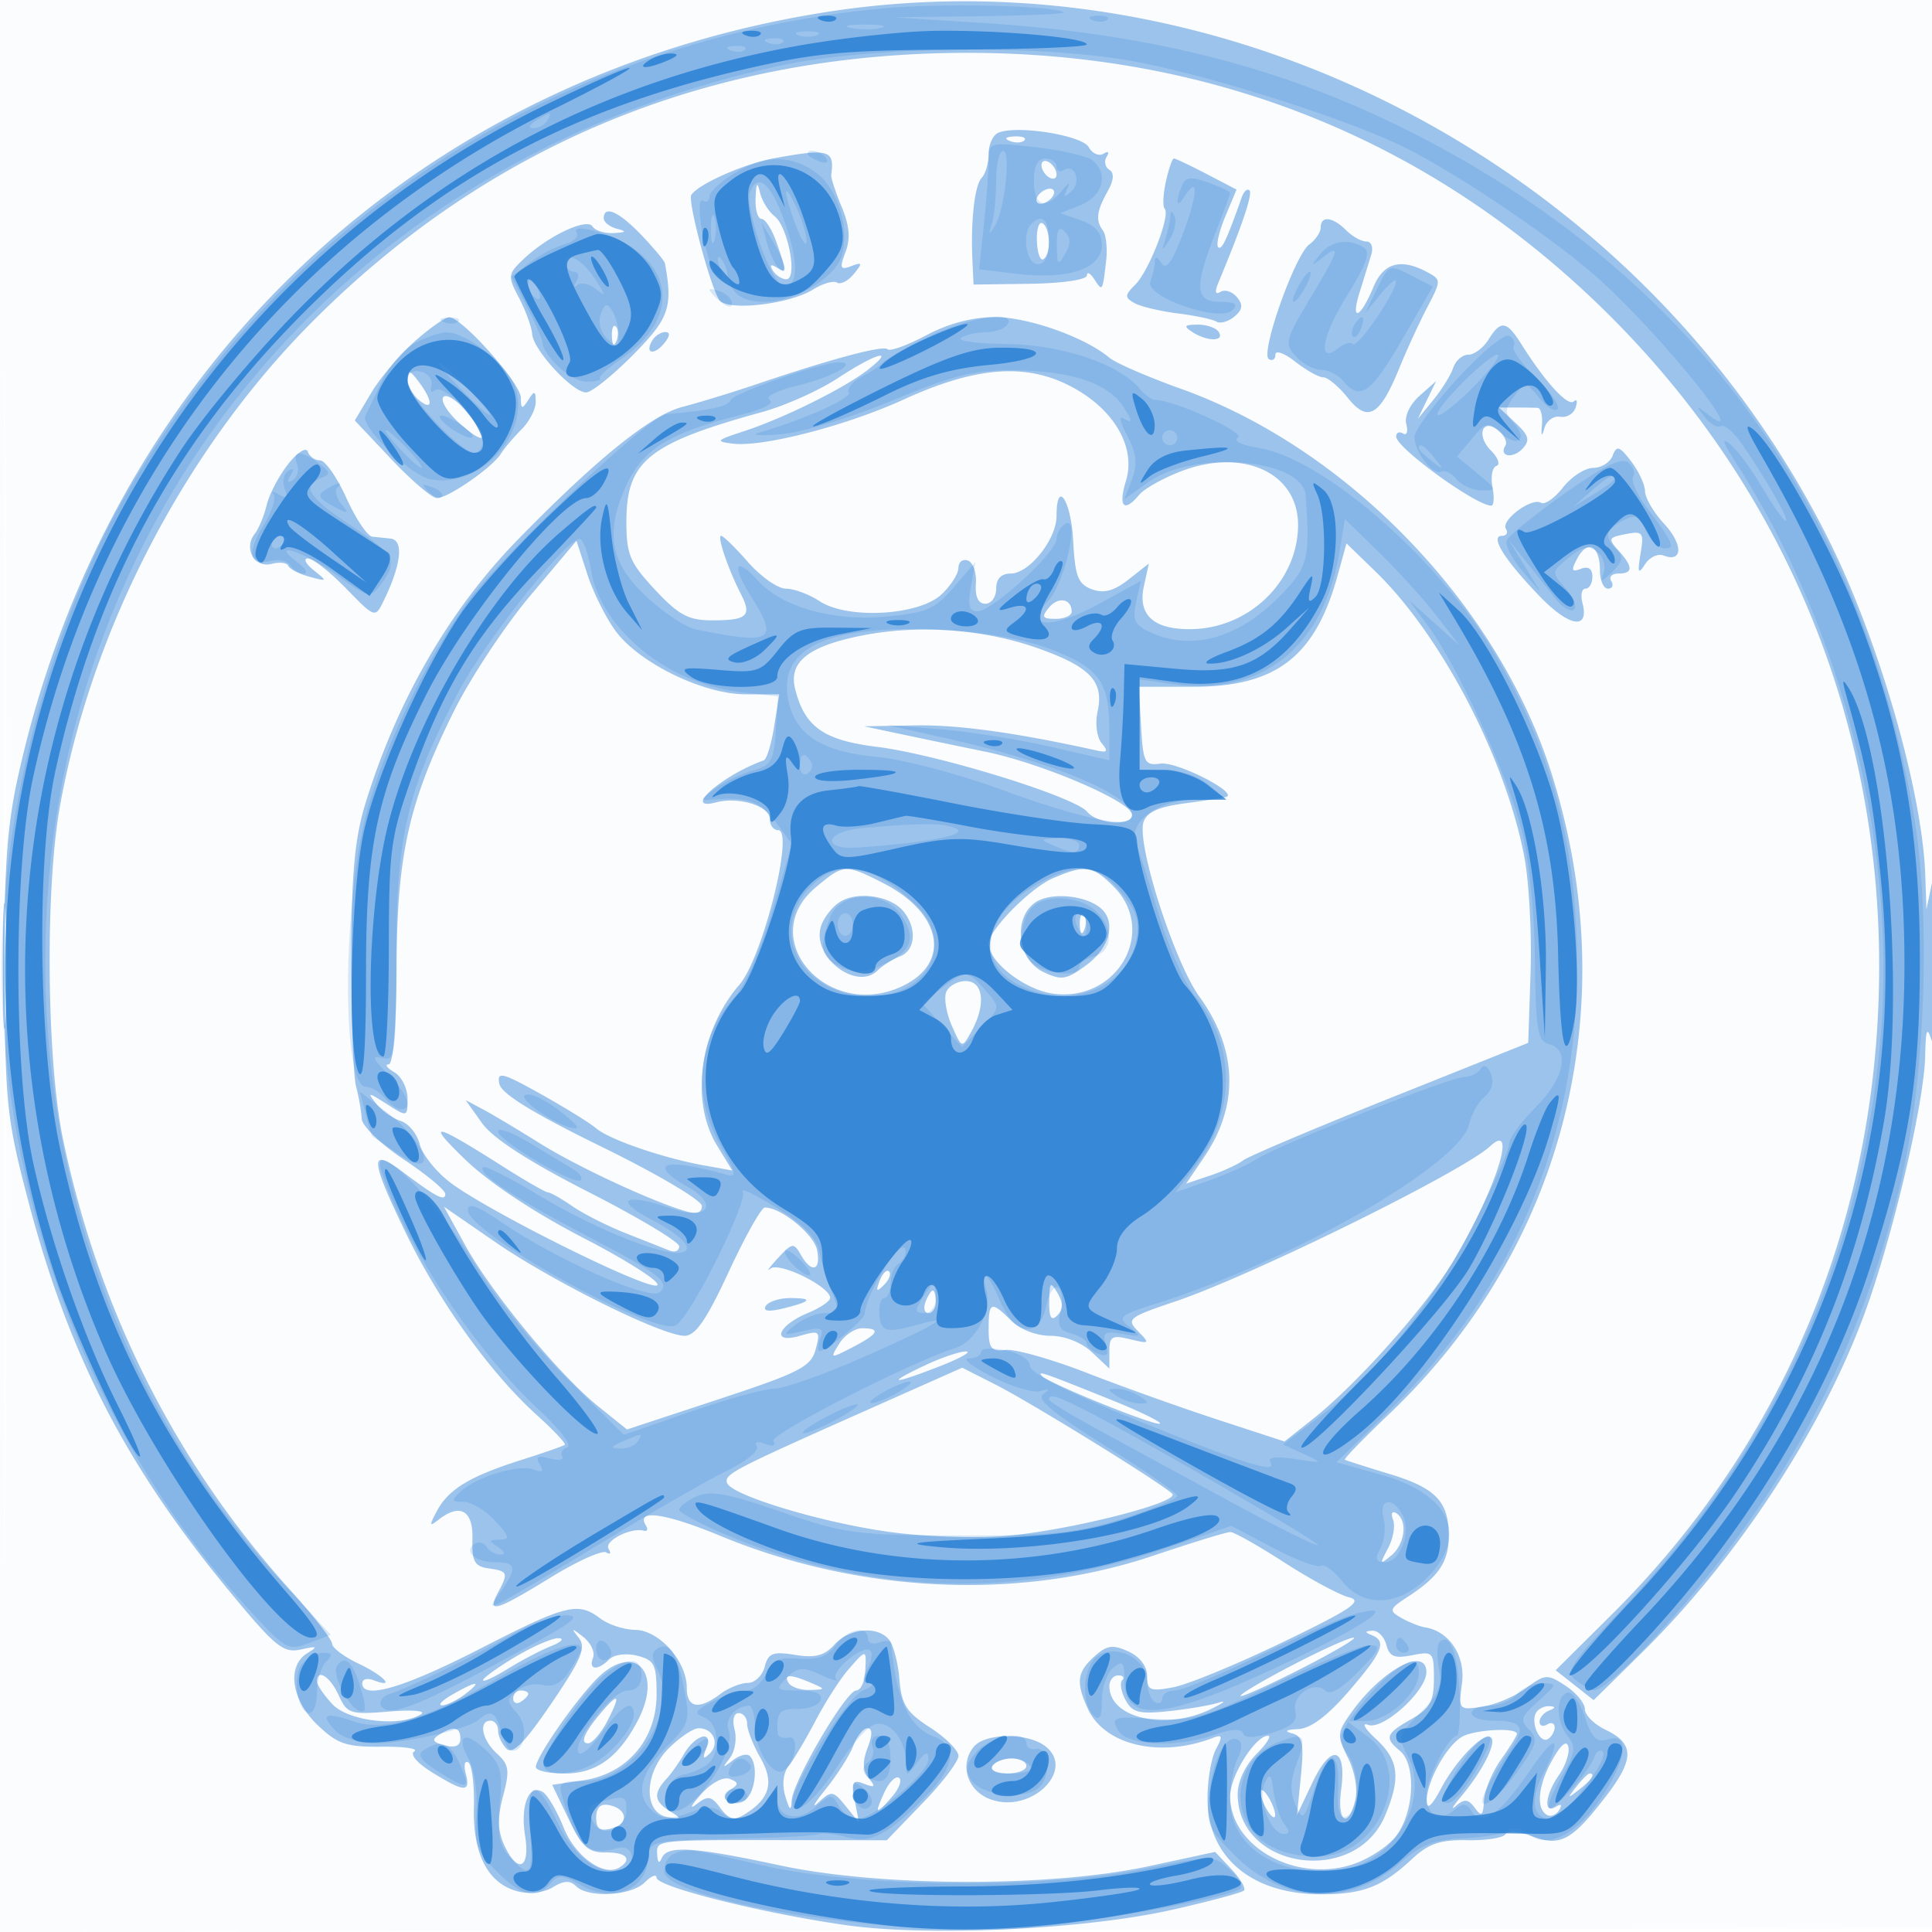 <svg xmlns="http://www.w3.org/2000/svg" width="256" height="256"><path fill="#1976D2" fill-opacity=".016" fill-rule="evenodd" d="M0 128.004v128.004l128.25-.254 128.25-.254.254-127.75L257.008 0H0zm.485.496c0 70.4.119 99.053.265 63.672s.146-92.98 0-128S.485 58.1.485 128.5"/><path fill="#1976D2" fill-opacity=".418" fill-rule="evenodd" d="M109.668 1.568C55.329 10.021 14.264 48.852 2.359 103.04.901 109.674.521 115.386.595 129.5c.088 16.695.316 18.842 3.146 29.609 5.352 20.367 12.894 35.036 26.505 51.551 6.241 7.573 7.286 8.431 9.627 7.904 2.16-.486 2.316-.402.877.472-2.791 1.696-2.17 6.188 1.318 9.527 2.644 2.532 3.816 2.93 8.489 2.884 2.983-.029 4.937.247 4.344.614-.629.389.361 1.556 2.379 2.803 4.29 2.651 5.094 2.676 4.43.135-.288-1.101-.13-1.759.35-1.462.481.297.81 2.957.733 5.911-.165 6.269 1.89 10.183 5.871 11.182 1.515.381 3.475.14 4.605-.566 1.411-.881 2.273-.922 3.049-.146 1.613 1.613 7.314 1.307 9.111-.489.864-.865 1.571-1.145 1.571-.623 0 1.192 13.811 4.661 24.935 6.263 10.99 1.583 31.803.61 43.473-2.033 4.899-1.11 9.138-2.249 9.42-2.531s-.46-1.549-1.651-2.816l-2.163-2.303-8.757 1.89c-13.038 2.814-35.515 2.767-48.914-.101-11.636-2.492-14.969-2.688-15.681-.925-.301.747-.536.545-.583-.5-.09-1.988-.476-1.947 17.921-1.923l12.5.016 4.75-4.918c2.612-2.705 4.75-5.519 4.75-6.254s-1.688-2.425-3.75-3.755c-3.15-2.033-3.802-3.057-4.075-6.405-.178-2.192-.796-4.554-1.372-5.248-1.552-1.87-5.249-1.532-7.234.66-1.324 1.464-2.569 1.789-5.212 1.36-2.952-.479-3.555-.243-4.031 1.577-.307 1.177-1.321 2.14-2.252 2.14s-2.565.661-3.633 1.468c-2.843 2.15-4.441 1.851-4.441-.833 0-3.515-3.662-7.629-6.823-7.667-1.472-.017-3.551-.692-4.618-1.5-2.985-2.257-4.484-1.88-16.014 4.032C53.468 223.666 48 225.26 48 223.031c0-.532.675-.709 1.5-.393 2.984 1.145 1.415-.584-2-2.205-1.925-.913-3.5-2.101-3.5-2.64 0-.538-2.461-3.698-5.47-7.023C23.347 193.992 13.132 173.757 8.358 151c-2.172-10.354-2.4-32.969-.444-44 4.166-23.49 16.533-47.315 33.347-64.245 23.516-23.68 52.857-35.743 86.954-35.752 31.99-.008 60.221 11.126 82.907 32.699C235.625 63.003 249 94.181 249 128c0 32.997-12.387 63.042-35.429 85.929l-7.437 7.388 2.516 1.98 2.517 1.98 6.485-6.389c12.535-12.347 23.812-29.548 29.427-44.888 3.718-10.155 7.86-27.736 8.012-34 .09-3.747.242-4.082.909-2 .482 1.505.788-2.872.769-11-.02-8.364-.313-12.168-.769-10l-.737 3.5-.153-4.5c-.378-11.088-6.108-31.027-12.757-44.387-24.508-49.247-79.56-78.309-132.685-70.045m22.582 16.038c-.687.308-1.25 1.558-1.25 2.777s-.411 2.644-.912 3.167c-.952.991-1.482 5.743-1.233 11.053l.145 3.102 7.499-.102c4.252-.059 7.506-.536 7.515-1.103.009-.55.453-.325.986.5 1.084 1.677 1.094 1.661 1.57-2.451.187-1.623-.004-3.423-.426-4-.995-1.361-.848-2.554.644-5.238.806-1.45.873-2.402.198-2.819-.56-.347-.717-1.119-.348-1.716.387-.626.208-.799-.422-.409-.601.371-1.482-.02-1.958-.87-.888-1.588-9.621-2.963-12.008-1.891m1.563 1.077c.721.289 1.584.253 1.916-.079s-.258-.568-1.312-.525c-1.165.048-1.402.285-.604.604M102.5 20.985c-3.915.718-10.027 3.44-10.9 4.854-.499.807 2.482 12.016 3.694 13.886 1.002 1.548 9.251.632 12.484-1.386 1.253-.782 2.665-1.183 3.137-.892s1.472-.223 2.222-1.145c1.187-1.46 1.142-1.594-.344-1.037-1.462.548-1.571.281-.757-1.861.678-1.781.528-3.512-.52-6.02-.809-1.936-1.428-3.827-1.375-4.202.467-3.328-.292-3.546-7.641-2.197m35.5.897c0 .55.45 1.278 1 1.618s1 .168 1-.382-.45-1.278-1-1.618-1-.168-1 .382m16.484 2.19c-.371 1.689-.441 3.305-.155 3.59.801.802-2.073 8.225-3.888 10.04-1.422 1.421-1.437 1.721-.123 2.456.822.46 3.402 1.076 5.732 1.369s4.643.783 5.138 1.089 1.56.008 2.368-.663c1.109-.92 1.193-1.551.343-2.575-.619-.746-1.601-1.062-2.182-.703-.696.43-.784-.001-.259-1.261 3.123-7.493 4.554-11.735 4.108-12.181-.285-.286-.741.108-1.013.874-2.049 5.781-2.675 7.104-3.14 6.64-.291-.292.137-2.127.952-4.078l1.482-3.547-3.954-2.061c-2.175-1.134-4.13-2.061-4.344-2.061s-.694 1.382-1.065 3.072m-54.368 2.178c-.064 1.512.29 2.75.786 2.75s1.396 1.417 2 3.149c1.369 3.928 1.366 4.135-.057 3.256-.715-.443-.883-.275-.44.44.392.635 1.195 1.155 1.785 1.155 1.537 0 .24-6.948-1.56-8.356-.804-.629-1.672-2.044-1.93-3.144-.35-1.496-.497-1.307-.584.75M137.5 26c-.34.55-.168 1 .382 1s1.278-.45 1.618-1 .168-1-.382-1-1.278.45-1.618 1M80 28.927c0 .509.787 1.132 1.75 1.384 1.351.353 1.251.483-.441.573-1.205.064-2.468-.332-2.807-.88-.733-1.186-5.977 1.309-9.165 4.361-2.055 1.967-2.084 2.222-.568 5.103.878 1.667 1.664 3.83 1.748 4.805C70.701 46.42 75.864 52 77.666 52c.71 0 3.499-2.231 6.198-4.958 4.804-4.856 5.31-6.302 4.246-12.144-.061-.331-1.464-2.018-3.119-3.75C82.013 28.031 80 27.136 80 28.927m57.395 3.005c.058 1.579.443 2.664.855 2.411 1.026-.63.949-4.102-.105-4.753-.47-.291-.808.763-.75 2.342M175 30.14c0 .627-.68 1.639-1.512 2.25-1.921 1.41-6.53 14.466-5.362 15.188.481.297.874.031.874-.592 0-.622 1.186-.198 2.635.941S174.755 50 175.347 50s2.054 1.224 3.247 2.721c2.649 3.322 4.238 2.4 6.83-3.965.952-2.341 2.6-5.926 3.661-7.967 1.908-3.668 1.908-3.723-.012-4.75-3.465-1.854-5.759-1.212-7.082 1.982-1.734 4.187-3.085 4.734-1.846.748.559-1.798 1.258-4.057 1.553-5.019.301-.985.016-1.75-.653-1.75-.653 0-1.863-.675-2.688-1.5-1.781-1.781-3.357-1.95-3.357-.36M54.9 45.288c-1.98 1.766-4.564 4.836-5.743 6.82l-2.144 3.608 4.853 5.142C54.535 63.686 57.25 66 57.9 66c1.479 0 7.307-4.037 8.463-5.863.474-.749 1.712-2.212 2.75-3.25s1.88-2.675 1.872-3.637c-.013-1.496-.157-1.532-.985-.25-.823 1.274-.972 1.229-.985-.296-.016-1.931-7.858-10.718-9.515-10.662-.55.018-2.62 1.479-4.6 3.246m67.839-.864c-2.507 1.333-4.814 2.168-5.126 1.856-.571-.571-7.395 1.255-17.613 4.713-3.025 1.024-7.354 2.346-9.621 2.938-4.136 1.081-11.351 6.906-21.76 17.569-9.066 9.289-16.023 21.337-20.208 35-1.416 4.624-1.843 9.325-1.862 20.5-.014 7.975.273 15.625.638 17 .366 1.375.698 3.283.739 4.24s2.549 3.383 5.574 5.391 5.5 4.065 5.5 4.57c0 1.05-1.168.441-5.75-2.999-4.345-3.261-4.223-1.598.612 8.351 4.375 9.002 11.175 18.441 17.218 23.901 2.254 2.036 3.945 3.831 3.759 3.989s-2.814 1.074-5.839 2.035c-6.778 2.155-9.575 3.857-11.129 6.772-1.013 1.902-.98 2.078.215 1.136 2.86-2.252 4.618-1.266 4.513 2.531-.083 2.991.273 3.636 2.151 3.903 2.561.363 2.642.58 1.215 3.246-1.489 2.782-.272 2.429 6.959-2.018 3.533-2.173 6.865-3.679 7.404-3.345.54.333.68.119.312-.476-.64-1.035 2.944-2.871 4.684-2.4.454.122.569-.191.256-.697-1.363-2.207 2.545-1.653 9.943 1.408 18.402 7.614 39.555 8.574 57.284 2.599 5.119-1.726 9.716-3.137 10.216-3.137s3.717 1.815 7.149 4.032 7.291 4.297 8.578 4.62c1.915.481.332 1.555-8.735 5.928-6.09 2.937-12.635 5.633-14.544 5.991-3.08.578-3.471.411-3.471-1.481 0-1.304-.97-2.575-2.496-3.27-2.062-.94-2.844-.822-4.5.676-2.297 2.08-2.463 3.402-.865 6.909 2.209 4.849 9.547 6.571 16.548 3.885 1.288-.494 1.359-.245.429 1.493-.614 1.147-1.116 4.079-1.116 6.516 0 7.773 5.827 12.701 15.016 12.701 5.622 0 8.123-.976 12.172-4.75 2.095-1.953 3.688-2.486 7.214-2.415 2.489.05 4.769-.303 5.066-.784s1.9-.361 3.562.266c3.723 1.406 5.258.572 9.767-5.3 3.797-4.947 3.784-6.972-.059-8.814-1.506-.722-2.738-1.952-2.738-2.735s-1.149-2.174-2.552-3.094c-2.417-1.583-2.697-1.566-5.258.328-1.488 1.1-4.11 2.206-5.827 2.458-3.065.45-3.113.394-2.643-3.106.486-3.624-1.675-6.907-4.882-7.418-.736-.118-2.161-.684-3.166-1.258-1.689-.965-1.612-1.186 1-2.886 3.921-2.553 5.259-4.526 5.296-7.808.053-4.653-1.645-6.484-7.727-8.334-3.158-.961-5.876-1.829-6.04-1.931-.165-.101 2.476-2.824 5.867-6.051 23.264-22.137 31.317-53.983 21.488-84.969-7.088-22.344-27.024-43.001-49.117-50.895-4.366-1.56-8.622-3.412-9.457-4.115-3.186-2.684-10.666-5.346-15.083-5.367-2.983-.014-6.204.83-9.16 2.402m-41.66.159c.048 1.165.285 1.402.604.605.289-.722.253-1.585-.079-1.917s-.568.258-.525 1.312M158 44c1.97 1.273 4.287 1.273 3.5 0-.34-.55-1.604-.993-2.809-.985-1.781.013-1.91.197-.691.985m39.232 1c-.687 1.1-1.89 2-2.673 2s-1.687.788-2.008 1.75-1.507 2.875-2.635 4.25l-2.05 2.5 1.212-2.5 1.213-2.5-2.207 1.961c-1.284 1.14-2.011 2.709-1.739 3.751.258.985.06 1.539-.438 1.23-.499-.308-.907-.121-.907.415C185 59.332 195.569 67 197.603 67c.347 0 .418-1.109.159-2.465s-.026-2.614.517-2.795c.544-.181.225-1.093-.709-2.027-2.04-2.04-1.132-4.425 1.008-2.648.77.639 1.173 1.53.895 1.979-.903 1.461.99 1.786 2.279.392 1.013-1.098.835-1.743-.939-3.396l-2.19-2.04h2.188c1.204 0 2.527.02 2.939.045s.667 1.038.565 2.25c-.131 1.555-.034 1.681.328.429.283-.977 1.219-1.652 2.082-1.5s1.788-.399 2.058-1.224.154-1.187-.257-.805c-.766.711-3.76-2.547-6.842-7.445-2.062-3.277-2.797-3.401-4.452-.75m-110.773.067c-1.076 1.741.149 2.11 1.521.457.789-.95.865-1.524.201-1.524-.584 0-1.36.48-1.722 1.067M111 50.117c-2.475 1.628-6.975 3.642-10 4.476-15.138 4.171-18 6.489-18 14.581 0 4.294.471 5.408 3.788 8.965 3.138 3.363 4.438 4.061 7.567 4.061 4.654 0 5.299-.581 3.834-3.452C96.47 75.381 94.981 71 95.555 71c.278 0 1.889 1.575 3.579 3.5s3.942 3.5 5.005 3.5 3.077.751 4.477 1.668c3.711 2.432 13.145 1.903 16.134-.903 1.237-1.163 2.25-2.748 2.25-3.523s.563-1.21 1.25-.966c.688.243 1.165 1.631 1.062 3.083-.123 1.718.314 2.641 1.25 2.641.791 0 1.438-.9 1.438-2 0-1.308.667-2 1.927-2 2.456 0 6.073-4.548 6.073-7.635 0-4.95 1.914-2.101 2.2 3.275.252 4.742.648 5.768 2.486 6.444 1.585.583 2.923.225 4.865-1.303l2.68-2.108-.66 3.004c-.852 3.878 1.359 5.817 6.479 5.683 7.631-.2 13.95-6.456 13.95-13.81 0-6.899-7.272-10.246-15.464-7.117-2.408.92-4.919 2.324-5.58 3.12-2.025 2.44-2.821 1.616-1.764-1.828 1.419-4.623-1.798-9.872-7.843-12.798-5.85-2.832-12.34-2.227-21.619 2.016-7.586 3.468-18.654 6.328-22.616 5.844-2.366-.289-2.234-.443 1.386-1.621 5.288-1.72 13.385-5.727 16.5-8.165 3.819-2.989 1.074-2.223-4 1.116m-57 .069c0 .863.675 2.129 1.5 2.814 1.908 1.584 1.889.098-.032-2.441C54.293 49.005 54 48.931 54 50.186m4.711 2.472c-.335.542.718 2.151 2.34 3.574 3.524 3.092 3.894 1.978.609-1.84-1.286-1.496-2.613-2.276-2.949-1.734m-20.536 8.846c-1.22 1.552-2.496 3.985-2.835 5.408s-1.054 3.145-1.59 3.825c-1.508 1.917-.033 4.57 2.214 3.983 1.067-.279 2.074-.165 2.238.254S39.625 76.043 41 76.42c2.402.657 2.424.622.559-.868C40.491 74.698 40.154 74 40.81 74s2.924 1.784 5.041 3.965c3.795 3.911 3.863 3.935 4.936 1.75 2.384-4.857 2.76-8.153.952-8.35-.682-.074-1.765-.186-2.408-.25-.642-.063-2.185-2.365-3.428-5.115s-2.817-5-3.498-5-1.412-.521-1.624-1.158c-.215-.644-1.372.094-2.606 1.662m175.51-1.126c-.342.892-1.504 1.622-2.581 1.622s-2.873 1.163-3.991 2.584-2.427 2.34-2.91 2.042c-1.224-.757-5.365 2.303-4.661 3.442.317.513.084.932-.518.932-1.649 0 .287 3.12 4.943 7.966 3.967 4.128 6.666 4.564 5.714.921-.272-1.038-.086-1.887.413-1.887.498 0 .906-.723.906-1.607 0-1.028-.548-1.397-1.523-1.022-1.248.478-1.33.222-.45-1.422 1.342-2.507 2.973-1.624 2.973 1.61 0 1.343.477 2.441 1.059 2.441s.781-.45.441-1 .084-1 .941-1c1.97 0 1.975-.883.017-3.047-1.41-1.558-1.329-1.744.945-2.179 2.295-.439 2.448-.236 1.976 2.625-.415 2.512-.305 2.777.581 1.393.601-.94 1.71-1.472 2.465-1.182 2.565.984 2.618-1.461.091-4.187-1.384-1.493-2.526-3.437-2.538-4.319s-.843-2.671-1.846-3.976c-1.556-2.023-1.916-2.133-2.447-.75M70.225 78.975C66.837 83 62.265 89.94 60.065 94.397c-5.931 12.012-7.465 18.917-7.519 33.853-.028 7.78-.436 12.761-1.046 12.78-.55.017-.212.489.75 1.05s1.75 2.132 1.75 3.493c0 2.457-.018 2.462-2.75.717-2.496-1.594-2.626-1.599-1.41-.061.737.931 2.199 1.966 3.248 2.299s2.187 1.718 2.528 3.078 2.145 3.635 4.008 5.057c5.09 3.881 26.574 14.54 27.477 13.63.433-.436-3.967-3.248-9.778-6.25-6.537-3.376-12.519-7.345-15.694-10.411-5.334-5.154-4.22-4.933 5.14 1.018 2.899 1.842 5.529 3.35 5.846 3.35s1.771.825 3.231 1.834 4.679 2.634 7.154 3.61c2.475.977 5.063 1.999 5.75 2.273.688.273 1.25.016 1.25-.571 0-.588-5.392-3.818-11.982-7.178-7.967-4.061-12.708-7.129-14.15-9.154l-2.169-3.045 2.368 1.267c1.303.697 4.633 2.687 7.401 4.422 4.871 3.054 14.674 7.632 19.282 9.006 1.549.462 2.25.253 2.25-.672 0-.739-5.957-4.257-13.238-7.818-9.157-4.478-13.351-7.061-13.603-8.378-.319-1.663.373-1.491 5.488 1.367 3.219 1.799 6.528 3.846 7.353 4.549 1.746 1.489 8.857 3.935 14.265 4.907l3.764.677-2.011-3.298c-3.601-5.907-2.316-15.209 2.943-21.298 3.079-3.565 7.332-20.5 5.148-20.5-.61 0-1.109-.666-1.109-1.481 0-1.712-4.09-2.99-7.073-2.21-4.699 1.229.718-3.568 6.276-5.557.387-.139 1.007-2.164 1.378-4.502l.675-4.25h-4.432c-5.601 0-14.055-4.1-17.224-8.353-1.29-1.731-2.99-5.137-3.78-7.569l-1.434-4.421zm107.018-2.725c-2.96 10.74-8.128 14.741-19.045 14.746l-7.303.004.303 5.25c.277 4.816.49 5.224 2.576 4.933 2.195-.306 10.533 3.962 8.653 4.429-.51.127-3.042.515-5.627.863-3.317.446-4.87 1.17-5.28 2.461-.922 2.906 4.084 18.535 7.407 23.122 5.061 6.986 5.282 14.408.632 21.26l-2.388 3.518 3.165-1.063c1.74-.585 3.712-1.491 4.382-2.014s9.444-4.241 19.5-8.263l18.282-7.312.31-9.342c.171-5.138-.204-12.042-.834-15.342-2.479-12.997-10.982-29.295-19.696-37.75l-3.865-3.751zm-38.252 4.261c-1.029 1.239-.88 1.489.887 1.489 1.167 0 2.122-.423 2.122-.941 0-1.732-1.76-2.053-3.009-.548M113.767 84.3c-6.794 1.422-9.287 3.494-8.409 6.989 1.262 5.028 3.759 6.795 10.841 7.674 8.057.999 26.192 6.598 27.852 8.599 1.371 1.652 5.949 1.956 5.949.396 0-1.702-11.871-6.802-19.457-8.36A2210 2210 0 0 1 119 97.195l-4.5-.955 6.792-.12c5.658-.1 13.38.968 24.015 3.323 1.438.318 1.573.118.662-.981-.643-.774-.875-2.615-.529-4.19.872-3.968-.983-5.927-7.94-8.385-7.342-2.595-16.113-3.181-23.733-1.587M.392 128c0 7.425.157 10.463.35 6.75s.192-9.787 0-13.5c-.193-3.713-.35-.675-.35 6.75m107.685-10.411c-8.067 6.788 1.617 17.788 11.508 13.072 6.483-3.092 5.25-9.664-2.56-13.648-5.003-2.553-5.249-2.537-8.948.576m31.373-1.182c-2.972 1.294-8.45 6.878-8.45 8.614 0 2.426 4.777 6.139 8.55 6.646 8.557 1.147 13.885-8.323 7.995-14.212-2.783-2.784-3.805-2.917-8.095-1.048m-28.306 3.205c-1.042.73-2.126 2.211-2.409 3.293-1.044 3.991 4.792 8.407 7.533 5.7.677-.669 2.019-1.515 2.982-1.88 2.043-.773 2.287-3.666.5-5.918-1.716-2.163-6.313-2.801-8.606-1.195m26.025-.018c-2.975 2.084-2.344 7.556 1.061 9.187 2.431 1.165 3.06 1.064 5.75-.924 3.157-2.334 3.977-5.856 1.77-7.6-2.134-1.688-6.623-2.034-8.581-.663m5.91 2.989c.048 1.165.285 1.402.604.605.289-.722.253-1.585-.079-1.917s-.568.258-.525 1.312m-17.707 8.889c-.31.81.033 2.821.763 4.47 1.325 2.993 1.329 2.994 2.56.778 1.978-3.559 1.636-6.72-.726-6.72-1.118 0-2.286.662-2.597 1.472m72.078 20.411c-3.617 3.361-31.469 17.098-41.643 20.539-6.315 2.135-6.597 2.361-5 3.986s1.536 1.685-1.057 1.049c-2.394-.586-2.75-.378-2.75 1.609v2.283l-2.314-2.175c-1.377-1.293-3.606-2.174-5.5-2.174-1.853 0-4.023-.837-5.186-2-2.663-2.663-3-2.542-3 1.072 0 2.598.347 3.03 2.25 2.802 1.238-.148 6.075 1.219 10.75 3.038 4.675 1.82 12.483 4.61 17.351 6.202l8.852 2.893 3.759-2.977c5.941-4.705 15.244-15.192 18.729-21.11 5.589-9.493 8.421-18.44 4.759-15.037M61.662 165.036c3.467 6.282 12.493 17.206 17.628 21.332l3.789 3.046 12.152-4.007c10.728-3.537 12.233-4.31 12.846-6.604.659-2.462.547-2.556-2.126-1.789-3.832 1.099-2.923-1.369 1.121-3.044 1.61-.667 2.928-1.564 2.928-1.993 0-1.492-6.755-4.815-7.901-3.887-.611.494-.184-.111.949-1.346 1.911-2.083 2.131-2.118 3.055-.494 1.425 2.503 2.698 2.16 2.173-.585-.401-2.099-4.78-5.675-6.93-5.659-.465.004-2.615 3.829-4.777 8.5-2.938 6.347-4.418 8.494-5.853 8.494-2.979 0-17.464-7.167-25.054-12.396l-6.837-4.711zm54.902 4.671c-.542 1.425-.428 1.54.56.56.684-.679.991-1.486.683-1.793-.308-.308-.867.247-1.243 1.233m22.466 2.743c-.022 2.151.269 2.651 1.074 1.846.791-.791.799-1.626.03-2.95-.941-1.618-1.077-1.482-1.104 1.104m-16.392.05c-.316.825-.139 1.5.393 1.5.533 0 .969-.675.969-1.5s-.177-1.5-.393-1.5-.652.675-.969 1.5m-21.163.54c-.421.682.333.806 2.191.359 3.832-.92 4.194-1.399 1.06-1.399-1.435 0-2.897.468-3.251 1.04m9.729 5.004c-1.25 2.002-1.213 2.012 1.76.475 3.45-1.784 3.822-2.519 1.277-2.519-.968 0-2.334.92-3.037 2.044m11.296 2.901c-5.27 2.494-4.259 2.545 2 .101 2.75-1.074 4.325-1.962 3.5-1.973s-3.3.831-5.5 1.872m-8 6.061c-17.369 7.725-18.535 8.334-18.163 9.479.535 1.649 12.656 5.302 21.64 6.521 4.663.634 11.636.858 15.5.499 8.62-.802 22.966-4.464 21.844-5.577-1.395-1.384-18.567-11.999-23.321-14.416l-4.5-2.288zm23.563-4.686c.849.964 15.196 6.755 15.638 6.312.212-.212-2.672-1.616-6.408-3.12-9.1-3.664-9.886-3.936-9.23-3.192m46.525 19.05c.312.811.008 2.521-.675 3.802-1.129 2.118-1.091 2.204.423.956 1.838-1.517 2.217-4.668.675-5.621-.555-.343-.74.035-.423.863M76.702 217.045c.988 1.27.341 2.812-3.637 8.662-3.553 5.225-5.136 6.822-5.953 6.005-.611-.611-1.112-1.697-1.112-2.412s-.45-1.3-1-1.3c-1.639 0-1.136 2.567.855 4.369 1.594 1.443 1.708 2.227.81 5.591-.758 2.841-.724 4.614.124 6.476 1.794 3.937 3.491 3.216 2.788-1.186-.649-4.071.512-6.931 2.353-5.793.635.392 1.873 2.51 2.752 4.706 1.543 3.857 5.334 6.563 7.402 5.285 1.76-1.088.894-2.027-1.834-1.987-2.287.032-3.115-.719-4.916-4.461l-2.166-4.5 4.077-.589c5.838-.843 9.755-5.423 9.755-11.408 0-3.962-.29-4.538-2.573-5.111-1.454-.365-3.064-.155-3.7.481-1.542 1.542-2.776 1.419-2.15-.213.283-.737-.294-1.974-1.281-2.75-1.587-1.245-1.656-1.23-.594.135m105.048-.383c2.039.823 1.481 2.199-3 7.402-2.843 3.301-5.078 4.974-6.75 5.052-1.599.074-1.889.277-.805.563 1.408.371 1.608 1.329 1.181 5.634l-.515 5.187 2.052-4.32c2.486-5.234 4.556-4.717 3.796.95-.569 4.244.883 5.345 1.869 1.417.357-1.422-.048-3.784-.964-5.62-1.483-2.971-1.456-3.341.44-6.003 4.04-5.673 9.946-8.849 9.946-5.347 0 2.502-5.772 7.725-7.713 6.98-.918-.353-.459.481 1.022 1.853 3.051 2.829 3.329 5.127 1.227 10.158-3.931 9.408-19.536 7.143-19.536-2.836 0-1.664 1.008-3.831 2.455-5.277 1.35-1.35 2.057-2.455 1.572-2.455-1.699 0-5.027 5.296-5.027 8 0 6.577 8.407 11.393 15.946 9.134 2.171-.65 4.871-2.357 6-3.793 2.44-3.102 2.753-9.516.554-11.341-2.093-1.737-1.905-2.262 1.506-4.203 2.472-1.407 2.994-2.344 2.994-5.375 0-3.517-.122-3.648-2.895-3.093-2.311.462-2.999.184-3.407-1.375-.281-1.075-1.115-1.918-1.854-1.875-1.011.059-1.034.204-.094.583m-113.5 2.904c-2.338 1.401-4.25 2.784-4.25 3.072s1.486-.393 3.301-1.515 4.403-2.48 5.75-3.018 1.774-1.002.949-1.032-3.412 1.092-5.75 2.493m102.904 1.13c-3.902 2.033-6.948 3.844-6.768 4.023.179.18 3.866-1.484 8.193-3.696 4.326-2.213 7.372-4.023 6.768-4.023s-4.291 1.663-8.193 3.696m-58.764.554c-1.077 1.238-3.022 4.275-4.323 6.75-1.3 2.475-2.902 5.175-3.56 6-.73.916-.905 2.474-.451 4 .568 1.906.768 2.046.844.588.131-2.511 7.215-14.588 8.558-14.589.573 0 1.107-1.125 1.186-2.5.176-3.042.177-3.041-2.254-.249m-33.563 1.46C75.733 226.001 71 232.912 71 234.14c0 .473 1.715.86 3.811.86 4.222 0 7.186-2.16 9.739-7.097 3.444-6.66-.758-10.473-5.723-5.193M42 222.811c0 .447.918 1.797 2.039 3 2.12 2.276 9.036 3.062 11.754 1.338.72-.457-1.15-.618-4.216-.364-5.173.429-5.583.297-6.704-2.164-1.128-2.477-2.873-3.576-2.873-1.81m62.5.189c.34.55 1.604.968 2.809.93 2.112-.068 2.119-.101.191-.93-2.752-1.183-3.731-1.183-3 0m42.5.429c0 4.276 7.503 5.949 13.5 3.011 1.65-.809 2.1-1.184 1-.834s-4.093.86-6.652 1.133c-3.915.418-4.82.182-5.715-1.49-.584-1.092-.778-2.27-.431-2.618s.106-.631-.535-.631c-.642 0-1.167.643-1.167 1.429M60 224.5c-1.375.786-2.024 1.445-1.441 1.465.582.019 1.932-.626 3-1.433 2.469-1.868 1.68-1.884-1.559-.032m8 .559c0 .582.45.781 1 .441s1-.816 1-1.059-.45-.441-1-.441-1 .477-1 1.059m11.807 1.691c-2.342 2.727-3.02 4.25-1.892 4.25.569 0 1.732-1.35 2.585-3 1.754-3.392 1.516-3.822-.693-1.25m123.749.16c-.799 1.292.474 4.189 1.549 3.525.492-.304.895-1.003.895-1.553s-.45-.722-1-.382-1 .179-1-.358.563-1.202 1.25-1.48c.901-.363.918-.526.059-.583-.655-.043-1.444.33-1.753.831m-106.214 2.288c.316 1.209.031 2.896-.634 3.75-1.035 1.329-.98 1.374.384.311.876-.683 1.888-.946 2.25-.584 1.259 1.26.648 5.392-.885 5.98-1.997.766-3.299-.516-1.594-1.57 1.043-.645 1.009-.92-.173-1.374-.859-.33-2.462.54-3.834 2.081-1.296 1.456-1.554 2.032-.575 1.279 1.543-1.185 1.97-1.114 3.192.531 1.101 1.483 1.791 1.665 3.152.831 3.4-2.082 4.008-4.239 2.125-7.533-.963-1.684-1.75-3.701-1.75-4.481S98.498 227 97.883 227c-.657 0-.88.903-.541 2.198m-39.177.679c-1.014.643-.834.976.75 1.391 1.383.361 2.085.071 2.085-.862 0-1.595-.891-1.761-2.835-.529m30.422 1.809c-3.291 3.291-3.342 8.612-.087 9.093 1.828.269 1.85.201.25-.792-2.072-1.286-2.199-2.355-.5-4.208.688-.75 1.732-2.218 2.321-3.262 1.495-2.648 3.975-3.388 3.029-.903-.548 1.439-.44 1.61.454.723 1.343-1.333.457-3.337-1.477-3.337-.717 0-2.513 1.209-3.99 2.686m24.487-.38c-.483 1.269-2.127 3.856-3.653 5.75s-1.956 2.687-.953 1.763c1.715-1.582 1.927-1.552 3.586.496l1.763 2.177-.557-2.91c-.476-2.49-.298-2.81 1.234-2.223 1.449.556 1.568.421.626-.714-.82-.989-.869-2.175-.166-4.023q.995-2.62-.004-2.622c-.55 0-1.394 1.038-1.876 2.306m80.67-1.182c-2.082 1.164-4.762 6.055-4.7 8.576.029 1.162.701.559 1.896-1.701 2.053-3.88 5.755-7.637 6.647-6.745.724.724-1.19 4.479-3.947 7.746-1.161 1.375-1.48 1.953-.71 1.285 1.11-.963 1.625-.908 2.485.266.893 1.219 1.11 1.045 1.226-.977.077-1.352 1.089-3.791 2.25-5.42 1.16-1.63 2.109-3.162 2.109-3.406 0-.87-5.544-.583-7.256.376m-64.698 1.321c-1.987 2.394-.846 5.91 2.272 7.002 5.426 1.901 11.335-4.034 7.1-7.131-2.396-1.752-7.874-1.676-9.372.129m76.704 1.641c-1.921 3.377-2.266 6.477-.819 7.371.512.317 1.256.049 1.654-.595.452-.731.291-.903-.43-.457-1.68 1.038-1.422-1.579.415-4.201.863-1.233 1.426-2.905 1.25-3.717-.207-.956-.937-.392-2.07 1.599M131.5 234c-.351.567.49 1 1.941 1 1.407 0 2.559-.45 2.559-1s-.873-1-1.941-1-2.219.45-2.559 1m-14.332 3.531c-1.359 2.983-1.141 3.086 1.07.504.926-1.081 1.317-2.192.869-2.469s-1.321.608-1.939 1.965m91.704-.781c-1.243 1.586-1.208 1.621.378.378 1.666-1.307 2.195-2.128 1.372-2.128-.207 0-.995.787-1.75 1.75m-41.841.75c0 .55.436 1.675.969 2.5s.969 1.05.969.5-.436-1.675-.969-2.5-.969-1.05-.969-.5M79 240.833c0 1.501.494 1.851 2.041 1.446 2.343-.613 2.101-2.622-.374-3.102-1.104-.214-1.667.345-1.667 1.656"/><path fill="#1976D2" fill-opacity=".171" fill-rule="evenodd" d="M117.009 1.107c-42.367 3.99-78.496 27.057-99.973 63.831C8.703 79.206 2.764 98.154.82 116.674c-3.529 33.622 8.667 70.632 31.642 96.021 5.314 5.872 5.668 6.082 8.461 5.028l2.915-1.1-6.384-6.895C17.346 188.009 6 158.365 6 127.545 6 69.213 45.052 21.396 103 8.776c12.602-2.744 35.627-2.967 48.183-.466 10.503 2.092 27.86 7.676 35.056 11.279 7.323 3.666 20.361 12.539 25.917 17.638 8.612 7.904 20.248 22.472 14.094 17.645-1.584-1.242-1.62-1.207-.387.367.75.956 1.728 1.514 2.174 1.238.445-.275 1.665.742 2.711 2.261C234.071 63.566 237.182 69 236.624 69c-.297 0-1.704-1.987-3.127-4.415s-3.341-5.016-4.261-5.75c-1.151-.918-.968-.242.586 2.165 14.641 22.668 21.865 52.124 19.201 78.285-2.904 28.521-14.09 52.807-33.999 73.815-7.019 7.406-7.684 8.433-6.194 9.567.919.698 1.973 1.284 2.343 1.301 1.403.066 6.979-5.357 13.298-12.933 13.592-16.296 21.994-32.815 27.159-53.4 3.444-13.727 4.32-35.91 1.959-49.635-6.996-40.681-28.888-70.856-65.089-89.715-17.395-9.062-35.347-13.776-57.972-15.223L118.5 2.293l11.417-.146c6.279-.081 11.229-.309 11-.507-1.056-.914-16.268-1.252-23.908-.533m27.804 1.576c.721.289 1.584.253 1.916-.079s-.258-.568-1.312-.525c-1.165.048-1.402.285-.604.604m-32.051 1.024c1.244.239 3.044.23 4-.02s-.062-.446-2.262-.435-2.982.216-1.738.455m-7.012.955c.688.278 1.813.278 2.5 0 .688-.277.125-.504-1.25-.504s-1.937.227-1.25.504m-3.937 1.021c.721.289 1.584.253 1.916-.079s-.258-.568-1.312-.525c-1.165.048-1.402.285-.604.604m-5 1c.721.289 1.584.253 1.916-.079s-.258-.568-1.312-.525c-1.165.048-1.402.285-.604.604M71 16c-.901.582-1.025.975-.309.985.655.008 1.469-.435 1.809-.985.767-1.242.421-1.242-1.5 0m60 5.255c0 1.348-.282 5.148-.626 8.444l-.627 5.992 5.116.606c6.712.795 11.137-.719 11.137-3.811 0-1.63-.818-2.606-2.75-3.283l-2.75-.965 2.75-1.094c2.921-1.162 3.678-4.148 1.5-5.91-.687-.556-4.062-1.331-7.5-1.721-6.16-.699-6.25-.674-6.25 1.742m-24-.862c0 .216.698.661 1.552.989.89.341 1.291.173.941-.393-.587-.951-2.493-1.406-2.493-.596m25 3.525c0 2.155-.259 4.743-.576 5.75-.456 1.454-.381 1.523.368.332 1.327-2.111 2.205-10 1.113-10-.498 0-.905 1.763-.905 3.918m-34.75-.929c-1.787 1.09-3.25 2.465-3.25 3.055s-.376.842-.835.558c-1.276-.788.363 8.327 1.743 9.697.945.938 1.053.763.492-.799-.395-1.1-.388-1.704.016-1.342s.825 1.262.937 2c.414 2.732 1.847 3.842 4.956 3.838 3.963-.004 9.286-3.144 10.197-6.014 1.123-3.539-.39-8.745-3.178-10.939-3.273-2.574-6.916-2.592-11.078-.054M137 24c0 3.36 1.555 3.884 3.714 1.25.877-1.07 1.154-1.167.713-.25-.56 1.167-.441 1.242.539.337 1.378-1.272.47-3.724-1.035-2.794-.512.316-.931.098-.931-.484S139.325 21 138.5 21q-1.5 0-1.5 3m19.577.661c-.873 2.275-.663 3.024.384 1.368 1.877-2.968 1.782-.384-.178 4.843-1.442 3.847-2.261 4.983-2.883 4-.551-.869-.875-.943-.885-.204-.008.643-.27 1.834-.583 2.647-.766 1.997 9.18 5.473 10.858 3.795.813-.813.389-1.11-1.59-1.11-3.347 0-3.495-1.909-.7-9 1.1-2.791 2-5.238 2-5.439s-1.315-.824-2.923-1.384c-2.339-.816-3.039-.719-3.5.484m-57.193.78c-.743 1.936 2.65 11.751 4.243 12.274 2.083.684 2.292-2.595.5-7.866-1.853-5.452-3.688-7.157-4.743-4.408m4.773.059c-.003.55.602 2.575 1.343 4.5s1.362 2.825 1.379 2-.587-2.85-1.343-4.5c-.755-1.65-1.376-2.55-1.379-2m-9.962 5c.02 1.65.244 2.204.498 1.231s.237-2.323-.037-3-.481.119-.461 1.769m60.884-1.832c-.043.643-.338 1.993-.655 3-.547 1.741-.518 1.744.571.044.631-.983.925-2.333.655-3-.355-.875-.514-.887-.571-.044m-18.412.999c-1.309 1.309-.681 5.333.833 5.333q1.5 0 1.5-3c0-2.867-.9-3.767-2.333-2.333m-60.258 1.186c.318.514-.432 1.205-1.666 1.537s-3.303 1.431-4.598 2.441l-2.355 1.836 1.998 3.917c1.098 2.154 2.026 4.269 2.06 4.701.155 1.951 3.861 5.303 5.854 5.295 1.212-.005 2.017-.194 1.79-.421s1.021-1.378 2.772-2.558C88.895 43.132 89.633 36.903 84 32.95c-2.829-1.984-8.487-3.547-7.591-2.097M101.571 32c.359 1.375 1.053 2.928 1.541 3.45 1.428 1.527.99-.664-.689-3.45l-1.506-2.5zm38.459.55c.027 2.586.163 2.722 1.104 1.104.769-1.324.761-2.159-.03-2.95-.805-.805-1.096-.305-1.074 1.846m34.842 1.2c-1.243 1.586-1.208 1.621.378.378 2.507-1.967 2.198-.972-1.718 5.529-3.228 5.358-3.356 5.881-1.845 7.55.893.986 2.398 1.793 3.346 1.793.947 0 2.282.675 2.967 1.5 2.209 2.662 3.663 1.635 7.8-5.511l4.059-7.01-2.899-1.5c-2.844-1.47-2.928-1.437-4.489 1.761l-1.591 3.26 2.038-2.5c1.12-1.375 2.048-2.154 2.06-1.73.04 1.407-5.112 8.929-5.708 8.333-.322-.322-1.15-.118-1.839.454-2.924 2.427-2.364-1.411.988-6.77 2.622-4.191 3.231-5.891 2.318-6.47-2.044-1.299-4.409-.923-5.865.933M75 34.917c0 .596.477 1.083 1.059 1.083s.735.563.34 1.25c-.396.688-.351.916.099.509s1.529-.183 2.398.5c1.44 1.131 1.44 1.023.007-1.204C77.187 34.389 75 33.191 75 34.917M172 38c-.589 1.1-.845 2-.57 2s.981-.9 1.57-2 .845-2 .57-2-.981.9-1.57 2m-102-.059c0 .518.445 1.216.989 1.552.566.35.734-.051.393-.941C70.717 36.82 70 36.503 70 37.941m24 .468c0 .19.675.906 1.5 1.591.865.718 1.5.815 1.5.229 0-.558-.675-1.274-1.5-1.591s-1.5-.419-1.5-.229m-14.398 3.185c-.4 1.044-.05 2.386.861 3.298 1.383 1.382 1.535 1.339 1.522-.428-.009-1.08-.396-2.564-.861-3.298-.668-1.053-.988-.964-1.522.428m-20.789 1.089c.721.289 1.584.253 1.916-.079s-.258-.568-1.312-.525c-1.165.048-1.402.285-.604.604m64.133 2.001c-2.995 1.476-5.671 2.983-5.946 3.35s-1.525 1.207-2.778 1.866c-1.253.66-2.035 1.593-1.738 2.074.468.758-5.823 3.582-11.984 5.38-1.1.321.25.402 3 .182 2.767-.223 9.353-2.219 14.745-4.469 7.991-3.335 10.87-4.057 16-4.011 7.72.07 12.544 1.684 14.648 4.901 1.097 1.678 1.184 2.198.274 1.64-.983-.603-.918-.016.247 2.237 1.19 2.3 1.333 3.701.581 5.679l-.998 2.625 3.16-2.25c6.089-4.335 20.519-3.099 20.856 1.787.573 8.317.317 9.39-3.089 12.967-5.56 5.84-11.857 7.712-17.417 5.179-2.171-.989-2.487-1.634-1.965-4.011l.622-2.832-5.492 3.014c-6.347 3.483-10.203 3.266-6.776-.381 2.233-2.377 4.234-11.427 2.256-10.205-.633.392-1.152 1.303-1.152 2.026 0 1.745-8.546 9.568-10.453 9.568-1.144 0-1.357-.765-.902-3.25l.596-3.25-2.871 3.325c-2.527 2.928-3.616 3.392-9.114 3.888-6.927.625-13.645-1.275-16.789-4.749-3.052-3.373-3.609-2.15-.944 2.073 3.723 5.897 2.848 6.421-7.298 4.372-1.252-.253-4.051-2.064-6.222-4.025-5.076-4.586-5.912-8.54-3.134-14.821 2.222-5.023 5.69-7.183 15.464-9.632 2.837-.71 4.342-1.514 3.644-1.945-.692-.428.949-1.249 3.92-1.961 4.498-1.079 7.886-3.025 5.267-3.025-2.248 0-14.037 4.119-14.336 5.009-.28.834-2.679 1.358-8.598 1.879-2.201.194-21.34 18.259-26.033 24.571-5.46 7.344-11.459 19.807-13.672 28.404C45.348 120.202 45.304 144 48.457 144c.714 0 1.858.675 2.543 1.5s1.64 1.5 2.122 1.5c1.647 0 .882-2.087-1.718-4.687-2.063-2.063-2.217-2.498-.75-2.116 1.73.451 1.846-.404 1.853-13.608.007-15.761 1.468-21.99 8.149-34.737 3.753-7.16 14.961-21.207 16.274-20.395.44.272 1.065 2.122 1.387 4.112 1.251 7.704 10.121 14.985 19.629 16.111l5.152.61-.299 4.538c-.261 3.968-.636 4.627-2.98 5.25-1.475.392-3.725 1.466-5 2.387-2.135 1.542-2.16 1.66-.319 1.49 4.529-.42 6.23.188 8.278 2.958l2.153 2.913-2.583 8.837c-1.451 4.964-3.6 9.933-4.902 11.337-5.049 5.444-5.804 13.082-1.958 19.81 2.085 3.646 2.198 4.235.738 3.824-8.189-2.301-10.621-1.505-5.063 1.659 4.204 2.394 2.543 4.497-2.236 2.831-6.083-2.12-7.772-1.21-2.677 1.442 4.584 2.386 6.167 4.434 3.428 4.434-2.998 0-11.617-3.588-18.178-7.566-3.85-2.335-7.218-4.032-7.485-3.771-.828.809 4.086 4.04 14.235 9.359 9.164 4.802 10.529 5.866 9.213 7.182-1.265 1.265-13.685-4.232-21.213-9.389-3.043-2.084-4.25-2.499-4.25-1.46 0 3.004 24.276 16.521 27.47 15.295 1.816-.697 9.748-16.488 8.94-17.796-.32-.518 1.708.468 4.507 2.19 3.487 2.145 5.267 3.969 5.655 5.794.312 1.464.985 3.696 1.497 4.959 1.246 3.075 1.211 3.203-.878 3.203-.995 0-2.682.682-3.75 1.515-1.833 1.431-1.779 1.479.973.851 2.44-.557 2.812-.396 2.282.984-.348.908-.381 1.65-.072 1.65.852 0 5.867-4.089 5.937-4.841.3-3.26 5.439-11.08 5.439-8.277 0 .55-.45 1.278-1 1.618s-1 1.491-1 2.559-.375 1.941-.833 1.941-.748 1.013-.645 2.25c.191 2.292.953 2.454 5.478 1.166 4.455-1.268 1.703.319-7.795 4.496-5.112 2.249-10.328 4.088-11.59 4.088s-6.268 1.377-11.123 3.059l-8.829 3.059-7.695-7.649c-4.404-4.379-9.651-10.94-12.271-15.344-4.799-8.067-13.671-16.819-12.176-12.011 2.979 9.585 12.45 23.919 21.028 31.825 2.649 2.442 4.282 4.617 3.628 4.835s-.961.766-.682 1.218-.463.568-1.65.257c-1.619-.423-1.953-.232-1.337.763.593.961.368 1.154-.816.7-1.926-.739-7.567.966-9.656 2.919-1.276 1.193-1.227 1.369.385 1.369 1.017 0 2.892 1.125 4.167 2.5 1.962 2.118 2.056 2.502.614 2.515-1.464.013-1.493.151-.202.985.901.582 1.025.975.309.985-.655.008-1.474-.442-1.819-1.001-.346-.559-1.054-.753-1.575-.431-1.565.967.034 2.447 2.644 2.447 2.868 0 3.02.728.811 3.882-1.594 2.275-1.58 2.301.606 1.131 1.23-.659 7.357-4.308 13.615-8.111 6.259-3.802 13.389-7.89 15.845-9.083s4.189-2.617 3.851-3.164c-.368-.594.076-.73 1.101-.336 1.049.402 1.471.261 1.085-.363-.552-.893 18.218-10.494 24.117-12.337 2.639-.824 4.844-4.85 4.137-7.553-.851-3.257.23-2.412 1.837 1.434 1.905 4.559 5.218 4.84 6.083.516.328-1.641 1.028-2.717 1.556-2.391.527.326.68 1.707.338 3.067-.487 1.942-.182 2.589 1.419 3.008 1.122.293 2.04.883 2.04 1.31s.704 1.046 1.565 1.377c1.176.451 1.419.137.976-1.259-.5-1.574-.164-1.786 2.184-1.379 2.555.444 2.63.37.948-.927-1.675-1.291-1.361-1.555 3.763-3.17 17.83-5.621 39.961-18.321 41.216-23.652.323-1.375 1.265-3.041 2.093-3.702.913-.728 1.238-1.899.827-2.972-.427-1.111-.939-1.371-1.376-.699-.383.589-1.371 1.075-2.196 1.08-1.862.012-24.696 9.047-27.489 10.878-1.124.736-4.001 2.029-6.393 2.874l-4.35 1.534 2.529-3.315c5.479-7.184 5.533-16.162.135-22.576-1.383-1.644-3.563-6.502-4.845-10.795s-2.648-8.56-3.036-9.48c-1.181-2.8 2.789-5.822 7.699-5.86l4.25-.034-2.361-1.966c-1.325-1.105-3.847-1.967-5.75-1.967H151V90.038l4.424.607c11.795 1.616 19.956-4.856 22.062-17.5l.725-4.354 4.477 4.354c2.462 2.395 5.874 6.155 7.582 8.355l3.105 4-3.353-3-3.354-3 2.593 3.5c3.89 5.251 10.479 19.646 12.358 27 .984 3.849 1.707 10.863 1.771 17.198.096 9.291.34 10.757 1.86 11.156 2.832.742 2.03 4.566-1.75 8.346-1.925 1.925-3.5 4.084-3.5 4.798s-1.998 5.282-4.441 10.15c-5.135 10.236-12.974 20.166-20.374 25.809l-5.176 3.947 2.746 1.264c2.646 1.219 2.604 1.242-1.15.66-2.47-.384-3.669-.241-3.28.389 1.035 1.675-3.151.364-17.825-5.581-8.898-3.605-14-6.198-14-7.113 0-.823-1.395-1.726-3.25-2.106-1.787-.365-3.25-.271-3.25.209 0 .481-.751.874-1.669.874-.919 0 .484 1.091 3.117 2.424s5.522 2.19 6.42 1.905c1.203-.382 1.295-.275.348.407-.926.666 1.377 2.579 8.239 6.844 5.239 3.256 9.529 6.245 9.535 6.641.005.397-3.252 1.747-7.24 3-6.183 1.944-9.384 2.274-21.75 2.245-13.57-.032-15.075-.233-23.463-3.132-7.11-2.457-9.436-2.882-11.25-2.055-1.258.573-2.287 1.369-2.287 1.769s2.813 1.9 6.25 3.333c19.228 8.016 38.527 8.566 58.575 1.669l8.326-2.864 5.523 2.905c3.037 1.598 5.892 2.677 6.344 2.398.452-.28 1.71.621 2.796 2.001 2.799 3.56 7.461 3.388 11.263-.413 5.576-5.576 3.137-11.072-6.057-13.652l-5.93-1.663 6.788-6.631c16.66-16.275 25.12-36.207 25.098-59.131-.016-16.143-3.344-28.621-11.121-41.699-7.382-12.413-22.6-25.597-31.118-26.959-2.3-.368-3.407-.928-2.698-1.366 1.052-.65-8.471-4.976-10.954-4.976-.462 0-1.405-.68-2.095-1.512-2.721-3.279-10.311-5.82-17.64-5.905-3.932-.046-6.632-.414-6-.818.633-.404 2.136-.741 3.341-.75 1.205-.008 2.469-.465 2.809-1.015 1.225-1.981-5.193-.958-10.554 1.684m56.513-1.617c-.363.586-.445 1.281-.183 1.543s.743-.218 1.069-1.067c.676-1.762.1-2.072-.886-.476M54.881 45.503c-1.44.783-3.412 3.127-4.382 5.21s-1.909 4.047-2.085 4.366c-.738 1.333 5.835 7.817 8.522 8.407 6.473 1.422 13.399-5.96 11.362-12.11-1.004-3.032-6.484-7.404-9.196-7.336-.881.022-2.78.68-4.221 1.463m138.341 4.542c-3.147 3.408-5.751 6.93-5.786 7.826-.077 1.942 2.513 5.278 3.584 4.616.415-.256 1.309.205 1.989 1.024s2.193 1.487 3.363 1.484c1.996-.005 1.96-.144-.59-2.25l-2.718-2.245 1.989-2.386c1.856-2.228 2.109-2.277 3.799-.748 2.222 2.011 3.704.908 1.727-1.285-1.236-1.37-1.228-1.848.062-3.581 1.479-1.987 1.501-1.985 3.352.271 1.024 1.25 2.102 1.884 2.396 1.409.293-.475-1.007-2.356-2.889-4.18s-3.207-3.665-2.945-4.089c.263-.425.008-1.063-.566-1.418s-3.619 2.143-6.767 5.552m.278.955c-2.148 2.2-3.456 4-2.906 4s2.758-1.8 4.906-4 3.456-4 2.906-4-2.758 1.8-4.906 4M61 51.5c1.866 1.925 3.617 3.5 3.892 3.5S63.866 53.425 62 51.5 58.383 48 58.108 48s1.026 1.575 2.892 3.5m-7-.956C54 52.42 61.12 60 62.882 60c.615 0 1.118-.816 1.118-1.813 0-2.178-5.318-7.536-6.403-6.451-.42.42-.614.116-.43-.677.183-.792-.455-1.612-1.417-1.823-1.128-.247-1.75.219-1.75 1.308m5.441 5.988c1.068.807 2.391 1.468 2.941 1.468s.127-.661-.941-1.468c-1.067-.808-2.391-1.468-2.941-1.468s-.126.66.941 1.468M53 59.5c1.292 1.375 2.574 2.5 2.849 2.5s-.557-1.125-1.849-2.5-2.574-2.5-2.849-2.5.557 1.125 1.849 2.5M154 58c0 .55.45 1 1 1s1-.45 1-1-.45-1-1-1-1 .45-1 1m34 1.378c0 .207.787.995 1.75 1.75 1.586 1.243 1.621 1.208.378-.378-1.307-1.666-2.128-2.195-2.128-1.372m-148.651 2.09c.31.807.064 1.777-.547 2.154-.72.445-.826.226-.302-.622s.418-1.067-.302-.622c-.611.377-.829 1.42-.484 2.318.463 1.209.258 1.418-.794.808-.781-.454-1.088-.458-.683-.011.405.448-.189 2.312-1.321 4.142-2.274 3.681-1.91 5.438.972 4.684 1.038-.271 2.189-.004 2.558.594.37.598 1.181 1.087 1.804 1.087s.259-.661-.809-1.468c-3.97-3.003.806-1.479 5.156 1.645 4.3 3.088 4.465 3.123 5.882 1.25 2.307-3.05 1.865-3.916-3.979-7.796-5.669-3.764-6.618-5.265-3.971-6.281 1.322-.507 1.288-.77-.25-1.936-2.354-1.787-3.627-1.763-2.93.054m167.957 3.929c-3.956 2.806-7.403 5.597-7.659 6.2s.655 2.403 2.026 4l2.492 2.903-2.138-3.5-2.137-3.5 2.305 2.889c1.268 1.589 3.054 3.839 3.969 5s2 1.776 2.41 1.367-.109-1.689-1.155-2.845c-1.876-2.074-1.87-2.128.469-4.021 1.86-1.507 2.676-1.667 3.787-.745.779.647 1.146 1.891.816 2.765-.499 1.326-.307 1.301 1.162-.153 1.376-1.361 1.497-2.007.554-2.95-1.695-1.695-1.511-2.574.797-3.809 1.682-.9 2.179-.691 3.085 1.298.594 1.304 1.697 2.371 2.452 2.371 1.514 0 1.23-.662-2.306-5.374-1.323-1.764-2.148-3.625-1.832-4.136s.017-1.365-.664-1.897c-.87-.679-3.381.553-8.433 4.137m3.555-.338-2.361 2.06 2.75-1.675c1.512-.921 2.75-1.847 2.75-2.059 0-.781-.835-.335-3.139 1.674m-167.746-.151c-1.092.692-.881 1.146 1 2.148 2.091 1.115 2.232 1.086 1.144-.234-.683-.828-.946-1.802-.584-2.164.926-.926.083-.791-1.56.25m13.618.216c.679.684 1.486.991 1.793.683.308-.308-.247-.867-1.233-1.243-1.425-.542-1.54-.428-.56.56M36 72.059c0 .582.45.781 1 .441s1-.816 1-1.059S37.55 71 37 71s-1 .477-1 1.059m75.696 12.114c-5.781 1.279-8.205 4.231-7.208 8.774.987 4.491 4.449 6.664 11.706 7.347 3.468.326 10.806 2.247 16.306 4.269 10.909 4.01 17.5 5.338 17.5 3.527 0-2.736-10.393-7.08-24.5-10.239l-8-1.792 7 .558c3.85.307 10.488 1.362 14.75 2.343l7.75 1.785v-3.807c0-6.562-1.283-8.382-7.659-10.868-6.797-2.649-20.113-3.563-27.645-1.897M106 101.559c0 .857.457 1.276 1.016.931.559-.346.758-1.047.441-1.559-.857-1.387-1.457-1.129-1.457.628m8.187 8.176c-4.865.436-5.432 2.895-.592 2.569 8.808-.592 14.496-1.632 13.251-2.42-1.339-.849-4.428-.885-12.659-.149M139.5 112c2.731 1.174 3.5 1.174 3.5 0 0-.55-1.238-.968-2.75-.93-2.437.063-2.522.168-.75.93m-32.045 5.455c-5.884 5.883-1.213 14.545 7.844 14.545 7.803 0 11.312-7.19 5.951-12.191-5.821-5.429-10.006-6.144-13.795-2.354m30.562-.604c-7.55 4.049-9.006 10.552-3.052 13.631 6.725 3.477 14.367.518 15.625-6.05.459-2.399.003-3.762-2.09-6.25-3.071-3.649-5.569-3.966-10.483-1.331m-28.042 4.714c-1.5 3.947-1.186 5.382 1.44 6.578 1.831.834 3.156.772 5.484-.258 3.852-1.705 4.573-3.516 2.601-6.526-2.276-3.473-8.174-3.346-9.525.206m27.354-1.79c-2.122 1.351-2.61 5.801-.83 7.581 1.723 1.723 6.501 2.282 6.501.761 0-.486.9-1.119 2-1.407 2.51-.656 2.6-3.857.171-6.055-1.904-1.724-5.824-2.163-7.842-.88M111 122.5c0 .825.45 1.5 1 1.5s1-.675 1-1.5-.45-1.5-1-1.5-1 .675-1 1.5m31.638 0c.317.825.753 1.5.969 1.5s.393-.675.393-1.5-.436-1.5-.969-1.5-.709.675-.393 1.5m-17.898 8.49-2.529 1.989 2.634 2.875 2.634 2.875 2.546-2.615c2.542-2.61 2.543-2.617.586-4.864-2.391-2.746-2.694-2.759-5.871-.26m-76.309 16.593c.403 1.602.807 2.947.9 2.989s1.631 1.086 3.419 2.32c5.389 3.721 4.035-1.293-1.487-5.505L47.7 144.67zM71 146.969c1.375 1.058 3.4 2.148 4.5 2.423 1.508.376 1.261-.102-1-1.942-1.65-1.342-3.675-2.432-4.5-2.423-.996.012-.66.664 1 1.942m-5 2.954c0 1.227 10.181 7.23 10.953 6.458.291-.292-.141-.932-.961-1.421-.821-.49-3.404-2.056-5.742-3.482-2.338-1.425-4.25-2.125-4.25-1.555m38 15.955c0 1.008 2.892 3.605 3.357 3.015.171-.216-.515-1.18-1.524-2.143s-1.833-1.355-1.833-.872M122.232 172c-1.042 1.668-.999 2 .26 2 .841 0 1.508-.884 1.508-2 0-1.1-.117-2-.259-2s-.822.9-1.509 2M117 184.5c-1.375.786-2.05 1.429-1.5 1.429s2.125-.643 3.5-1.429 2.05-1.429 1.5-1.429-2.125.643-3.5 1.429m31 .5c.825.533 2.175.969 3 .969 1.333 0 1.333-.107 0-.969-.825-.533-2.175-.969-3-.969-1.333 0-1.333.107 0 .969m-9 .451c0 .248 2.813 1.98 6.25 3.849 3.438 1.869 11.368 6.186 17.623 9.593s11.535 6.033 11.733 5.834c.34-.339-24.378-14.648-31.306-18.122-3.313-1.661-4.3-1.926-4.3-1.154M109 188c-1.925 1.054-3.05 1.916-2.5 1.916s2.575-.862 4.5-1.916 3.05-1.916 2.5-1.916-2.575.862-4.5 1.916m-26.5 3c-1.63.701-1.688.872-.309.93.93.038 1.969-.38 2.309-.93.711-1.15.676-1.15-2 0m100.832 10.162c.311 1.189.123 2.989-.419 4-.76 1.421-.628 1.838.584 1.838 2.039 0 3.537-3.984 2.35-6.25-1.309-2.497-3.195-2.189-2.515.412M179 214.001c-1.375.394-6.81 2.805-12.077 5.358S156.593 224 155.673 224s-1.673.477-1.673 1.059-.45.781-1 .441-1.004-1.604-1.008-2.809c-.01-2.908-4.21-4.984-6.579-3.251-1.894 1.385-2.221 6.152-.538 7.835.833.833 1.125.327 1.125-1.953 0-1.692.675-3.637 1.5-4.322 1.277-1.06 1.5-.796 1.5 1.771 0 5.874 5.886 5.07 22.882-3.127 10.285-4.96 13.428-7.452 7.118-5.643m-111.015 2.517c-5.603 3.146-13.903 7.175-16.298 7.911-.998.306-1.522 1.028-1.166 1.605 1.048 1.696 5.177-.001 20.479-8.415 5.072-2.788 5.947-3.579 3.985-3.596-1.384-.013-4.534 1.11-7 2.495m42.712 1.505c-1.033 1.474-2.333 1.949-4.796 1.75-2.688-.217-3.583.187-4.377 1.977-.549 1.238-1.74 2.25-2.647 2.25s-2.912.656-4.457 1.457c-2.339 1.214-2.525 1.565-1.114 2.107 1.975.758 2.26 4.732.444 6.206-.687.558-2.15 1.18-3.25 1.383-2.32.426-3.455 4.847-1.244 4.847 2.945 0 8.351-7.975 7.287-10.748-.56-1.46.894-3.2 2.707-3.237.412-.008.764 1.223.782 2.735.036 3.13 2.364 6.742 3.781 5.866 1.616-.999 2.177-4.697.665-4.39-.741.151-1.376-.064-1.412-.476-.245-2.801.191-3.356 2.598-3.306 1.466.031 2.853-.506 3.084-1.194.279-.832-.684-1.25-2.879-1.25-3.086 0-3.19-.108-1.62-1.677 1.434-1.435 2.08-1.494 4.464-.411 1.533.696 2.469.945 2.08.553-.854-.86 3.376-4.479 4.455-3.812.416.258.29 1.341-.28 2.408-.776 1.448-.713 1.955.247 2.002.707.035.31.457-.881.937-2.043.824-9.334 12.396-9.334 14.815 0 2.273 2.992-.128 6-4.815 1.702-2.652 3.849-5.112 4.771-5.466 1.962-.752 4.213 1.84 4.261 4.907.031 2.025.056 2.027 1.5.118 1.132-1.498 1.468-1.593 1.468-.417 0 1.809-7.229 7.858-9.392 7.858-.83 0-1.944-.778-2.476-1.729-.911-1.628-1.088-1.62-3.013.121-2.332 2.11-5.119 1.521-5.119-1.083 0-1.471-.251-1.396-1.557.468-1.639 2.341-4.368 2.898-6.035 1.231-.655-.655-2.052-.591-4.12.189-2.479.936-3.455.909-4.708-.13-2.457-2.039-1.88-4.967 1.68-8.527 3.066-3.066 3.209-3.521 2.412-7.65-.947-4.897-1.966-6.444-3.588-5.442-.786.486-.784 1.243.005 2.718C90.072 226.74 83.978 236 77.327 236c-3.124 0-3.396.22-2.786 2.25 1.976 6.58 3.238 7.72 7.334 6.619 1.999-.537 2.594 2.014.644 2.762-2.862 1.098-6.406-1.413-8.61-6.101-2.895-6.16-4.262-5.802-3.701.97.495 5.966.051 6.549-2.683 3.528-1.382-1.527-1.676-3.101-1.305-6.967.413-4.296.152-5.302-1.866-7.198-2.817-2.646-4.02-1.939-2.216 1.301.719 1.291 1.162 4.455.991 7.072-.272 4.145.066 5.112 2.703 7.75 3.313 3.312 5.305 3.759 7.102 1.593 1.014-1.222 1.58-1.191 4.042.222 3.983 2.286 8.398.753 8.84-3.069.348-3.003-.505-2.813 14.184-3.162 4.125-.097 7.95-.34 8.5-.538s2.241-.012 3.757.414c3.141.882 5.439-.322 10.493-5.498 3.81-3.901 4.152-6.654.979-7.861-3.302-1.255-4.943-4.823-5.66-12.306-.038-.395-.744-.459-1.569-.143s-1.5.078-1.5-.531c0-1.838-2.791-1.244-4.303.916M79 218.441c0 .857.45 1.559 1 1.559s1-.423 1-.941-.45-1.219-1-1.559-1 .084-1 .941M185 218c0 .55.477 1 1.059 1s.781-.45.441-1-.816-1-1.059-1-.441.45-.441 1m5.732-.399c-.349.349-.379 1.914-.066 3.477.452 2.264-.052 3.462-2.484 5.894-2.888 2.888-2.974 3.197-1.61 5.79 2.904 5.514-1.584 13.587-8.247 14.837-8.324 1.561-15.325-2.605-15.325-9.119 0-1.986.451-4.455 1.003-5.485.572-1.069.621-2.11.113-2.423-1.544-.955-3.343 2.263-3.868 6.917-.471 4.179-.235 4.76 3.423 8.417 6.369 6.369 15.23 6.754 21.843.948 2.705-2.375 4.53-3.095 8.27-3.263 2.64-.119 5.363-.564 6.052-.99.688-.425 1.901-.234 2.695.425 2.417 2.006 6.212.209 9.427-4.465 3.561-5.175 4.101-9.032 1.132-8.09-1.524.484-2.148-.118-3.094-2.984-.652-1.975-1.703-3.418-2.336-3.207-1.558.519-1.493 3.848.114 5.844 1.098 1.364.961 2.21-.857 5.292-1.191 2.018-1.94 3.894-1.665 4.169.559.56 5.304-4.801 6.015-6.798.253-.708.749-1.021 1.103-.697 1.002.919-5.194 8.91-6.908 8.91-2.336 0-2.776-2.491-1.034-5.86 2.708-5.237 1.717-5.579-1.678-.578-3.94 5.803-6.413 7.57-7.702 5.502-.731-1.171-1.178-1.201-2.428-.164-1.916 1.59-3.62.623-3.62-2.055 0-2.086 2.956-7.845 4.027-7.845.327 0 .495-2.525.373-5.612-.213-5.363-1.308-8.147-2.668-6.787m-124.171 4.435c-9.663 5.647-15.629 7.484-19.698 6.066-3.802-1.325-4.54-.922-2.339 1.279.89.89 3.187 1.619 5.105 1.619 4.097 0 12.459-1.897 13.821-3.136 1.556-1.415 2.298-1.005 2.961 1.636.345 1.375 1.02 2.5 1.501 2.5 1.718 0 2.108-3.32.587-5.001-1.385-1.531-1.388-1.846-.03-2.974.836-.693 2.402-1.03 3.48-.749 1.321.346 2.463-.255 3.505-1.846.85-1.298 1.546-2.6 1.546-2.895 0-1.532-4.285-.095-10.439 3.501m102.436 1.021c-9.513 4.582-11.03 5.022-16.18 4.691-5.227-.337-5.605-.221-4.715 1.443 1.15 2.148 7.695 2.473 12.944.643 2.182-.76 3.46-.816 3.679-.158.222.666 1.526.637 3.854-.085 2.621-.813 3.401-1.54 3.059-2.854-.54-2.08 2.549-4.15 4.011-2.688.607.607 2.193-.322 4.349-2.547 2.886-2.978 3.102-3.502 1.445-3.502-1.072 0-6.673 2.276-12.446 5.057m-128.986-2.57c-1.351 1.628-.595 6.513 1.008 6.513.54 0 .981-1.26.981-2.8s.54-3.34 1.2-4c.933-.933.849-1.2-.378-1.2-.867 0-2.132.669-2.811 1.487m4.609.319c-.667 1.08 1.579 5.437 3.054 5.923.888.293.908-.482.082-3.171-1.062-3.463-2.122-4.393-3.136-2.752m35.603.991c-2.651 2.04-8.212 10.129-8.219 11.953-.005 1.552 3.397 1.623 6.312.133 2.599-1.329 5.631-4.881 5.662-6.633.04-2.237-1.605-1.325-4.208 2.333-1.402 1.971-2.803 3.173-3.112 2.672-.895-1.447 4.468-8.255 6.502-8.255 1.173 0 1.84-.725 1.84-2 0-2.452-1.758-2.527-4.777-.203m104.055-.025c-1.221.951-3.334 3.244-4.694 5.097-2.288 3.117-2.36 3.544-.956 5.686 1.702 2.598 1.505 7.583-.324 8.183-.814.267-1.133-.889-1-3.628.268-5.493-1.321-5.56-3.13-.133-1.41 4.231-1.549 4.35-2.522 2.169-.727-1.628-.685-3.22.142-5.411 1.461-3.871 1.031-4.319-2.676-2.784-3.927 1.627-5.781 6.035-4.172 9.919 1.391 3.358 4.735 5.13 9.678 5.13 8.17 0 12.857-11.236 6.626-15.885l-2.75-2.052 2.576-.031c2.872-.036 6.924-3.75 6.924-6.346 0-2.122-.91-2.101-3.722.086M201 224.5c-.685.825-2.315 1.5-3.622 1.5-1.308 0-2.378.45-2.378 1s1.275 1 2.833 1c3.912 0 4.408.846 2.279 3.887-1.006 1.437-2.358 3.625-3.005 4.863-2.033 3.885.662 2.552 3.914-1.937 2.637-3.642 2.846-4.375 1.595-5.625-1.25-1.25-1.09-1.743 1.223-3.781 2.53-2.229 2.557-2.345.533-2.375-1.17-.018-2.687.643-3.372 1.468m-109.494 7.494c-.999 1.103-1.351 2.006-.783 2.006 1.258 0 3.752-2.858 3.08-3.53-.265-.265-1.299.42-2.297 1.524m24.094-.595c.295.769.048 1.7-.548 2.069-1.382.854-.384 2.532 1.507 2.532.934 0 1.441-1.055 1.441-3 0-1.972-.503-3-1.469-3-.847 0-1.241.592-.931 1.399m13.847.66c-1.423 1.572-1.613 2.458-.804 3.75 1.302 2.079 6.954 2.771 8.971 1.097 1.726-1.433 1.419-5.524-.388-5.156-.674.137-1.226-.2-1.226-.75 0-1.799-4.646-1.049-6.553 1.059m63.921 1.961c-1.463 2.212-2.333 4.348-1.933 4.749.785.785 2.846-1.616 5.167-6.019 2.237-4.244-.224-3.278-3.234 1.27m-137.192-2.15c-.984.624-.476 1.377 1.974 2.928 3.919 2.481 4.313 2.312 2.727-1.169-1.246-2.733-2.452-3.185-4.701-1.759m40.506 2.517c-.373.971.042 1.237 1.382.886 1.052-.275 1.667-.899 1.366-1.387-.814-1.316-2.144-1.074-2.748.501M131.5 234c-.362.585.676 1 2.5 1s2.862-.415 2.5-1c-.34-.55-1.465-1-2.5-1s-2.16.45-2.5 1m36.059 2.314c-.945 2.085.805 6.686 2.542 6.686.8 0 .833-.376.11-1.25-.569-.687-1.213-2.6-1.432-4.25-.331-2.49-.538-2.692-1.22-1.186M113 237.319c0 1.866 1.631 3.087 2.42 1.811.307-.497-.112-1.459-.931-2.139-1.211-1.005-1.489-.944-1.489.328M96 238c0 .55.675 1 1.5 1s1.5-.45 1.5-1-.675-1-1.5-1-1.5.45-1.5 1m-16.25.689c-1.931.505-2.125 1.171-.905 3.095 1.133 1.785 4.155.41 4.155-1.891 0-1.931-.193-2.003-3.25-1.204m9.5 6.973c-.687.278-1.25 1.293-1.25 2.257 0 3.854 29.849 8.758 46.5 7.639 8.842-.594 27.588-3.904 29.825-5.267.454-.276-.142-1.404-1.325-2.506-2.133-1.987-2.227-1.988-11.326-.144-13.401 2.716-37.773 2.492-50.627-.466-10.035-2.309-9.875-2.288-11.797-1.513"/><path fill="#1976D2" fill-opacity=".711" fill-rule="evenodd" d="M108.813 2.683c.721.289 1.584.253 1.916-.079s-.258-.568-1.312-.525c-1.165.048-1.402.285-.604.604m-10 2c.721.289 1.584.253 1.916-.079s-.258-.568-1.312-.525c-1.165.048-1.402.285-.604.604M106 6.016c-26.264 4.64-48.452 16.453-67.204 35.779-5.337 5.501-12 13.519-14.806 17.817C.596 95.449-3.154 139.572 13.861 178.803 20.496 194.101 36.911 217 41.242 217c1.53 0 .81-1.288-3.494-6.25-16.206-18.682-25.045-36.106-29.837-58.816C5.07 138.466 4.8 113.547 7.371 102c5.736-25.761 16.753-45.309 35.707-63.353 16.01-15.241 32.743-24.15 55.181-29.381 9.723-2.267 13.57-2.631 28.488-2.693 9.486-.04 17.249-.346 17.25-.681.004-.89-11.133-1.904-19.894-1.811-4.182.044-12.328.915-18.103 1.935M86 8c-1.828 1.181-.249 1.181 2.5 0 1.319-.567 1.489-.878.5-.914-.825-.031-2.175.381-3 .914m-13.999 6.047C14.518 42.158-13.042 108.402 7.406 169.314 9.932 176.841 17.517 193 18.524 193c.276 0-1.028-3.038-2.896-6.75-4.483-8.905-8.959-21.744-11.243-32.25-2.598-11.947-2.598-39.053 0-51 8.549-39.316 33.202-70.93 69.089-88.597C79.509 11.431 83.969 9 83.385 9s-5.707 2.271-11.384 5.047m24.738 9.944c-2.357 1.853-2.46 2.284-1.497 6.25.569 2.342 1.422 4.686 1.896 5.209s.847 1.422.829 2c-.019.577-.919-.012-2-1.311C94.885 34.841 94 34.209 94 34.734c0 2.158 4.125 4.526 8.064 4.629 3.479.091 4.591-.412 7.092-3.211 2.459-2.753 2.852-3.861 2.297-6.486-1.522-7.204-9.07-10.115-14.714-5.675m2.563.663c-.791 2.064 1.347 10.382 3.135 12.194 1.028 1.042 1.809 1.091 3.446.214 2.538-1.357 2.596-2.299.523-8.383-1.677-4.922-4.098-7.783-3.008-3.554l.613 2.375-1.159-2.25c-1.371-2.664-2.672-2.882-3.55-.596m-6.223 6.929c.048 1.165.285 1.402.604.605.289-.722.253-1.585-.079-1.917s-.568.258-.525 1.312m-19.914 1.92c-2.935 1.366-5.182 2.825-4.995 3.241 1.976 4.38 6.068 11.352 6.443 10.977.263-.263-.881-2.783-2.542-5.6S69.483 37 70.009 37c1.323 0 6.202 9.85 5.468 11.037-1.493 2.415.937 2.591 4.935.356 2.714-1.516 5.013-3.769 6.025-5.901 1.499-3.158 1.503-3.707.052-6.514-1.35-2.609-4.868-5.003-7.304-4.968-.377.005-3.086 1.127-6.02 2.493m3.585.186c-2.348.614-2.217 1.681.909 7.426 2.989 5.492 3.912 5.92 5.457 2.53.858-1.884.65-3.184-1.042-6.5-1.163-2.28-2.443-4.093-2.844-4.029-.402.064-1.517.322-2.48.573M79 36c.589 1.1 1.295 2 1.57 2s.019-.9-.57-2-1.295-2-1.57-2-.019.9.57 2m42.783 9.291c-2.594 1.215-4.94 2.766-5.214 3.447-.376.937 8.834-3.457 11.348-5.414 1.311-1.02-2.068.063-6.134 1.967m-68.86 2.632C51.315 49.531 50 51.709 50 52.764s1.975 4.009 4.388 6.564c4.183 4.428 4.536 4.594 7.536 3.548 4.106-1.431 7.496-7.641 6.132-11.229-2.65-6.97-10.063-8.794-15.133-3.724m63.577 3.724c-6.05 3.017-9.875 5.183-8.5 4.813s5.531-2.196 9.235-4.058c4.845-2.435 8.695-3.567 13.722-4.035 7.724-.717 8.64-2.414 1.234-2.286-3.578.062-7.3 1.382-15.691 5.566m81.138-2.799c-.888.981-1.882 3.329-2.21 5.218-.434 2.499-.318 3.036.427 1.974.878-1.253 1.351-1.183 3.334.5l2.311 1.96-1.758-2.088c-1.68-1.995-1.677-2.161.079-3.75 2.325-2.104 3.793-2.11 4.596-.019.346.904.917 1.357 1.267 1.006.729-.729-2.359-4.405-4.797-5.709-1.133-.607-2.131-.328-3.249.908M54 50.501C54 52.715 60.742 60 62.792 60c2.358 0 1.155-3.471-2.542-7.338-3.129-3.272-3.294-3.633-.999-2.176 1.513.96 3.636 2.93 4.718 4.379s1.982 2.161 1.999 1.581c.018-.579-1.568-2.604-3.523-4.5-4.14-4.013-8.445-4.75-8.445-1.445m96.468 3.507c1.066 3.511 2.532 4.851 2.532 2.314 0-1.142-.74-2.691-1.644-3.442-1.472-1.221-1.565-1.103-.888 1.128m-57.655 1.675c.721.289 1.584.253 1.916-.079s-.258-.568-1.312-.525c-1.165.048-1.402.285-.604.604m-5.952 2.376-2.361 2.06 3-1.757C91.448 56.05 91.507 56 90.277 56c-.58 0-2.118.927-3.416 2.059m146.416 2.097c13.375 23.087 19.043 43.1 19.072 67.344.039 33.257-11.719 62.693-34.752 87-4.169 4.4-7.584 8.338-7.589 8.75-.021 1.948 2.321.191 8.148-6.112 13.684-14.802 24.337-32.561 29.776-49.638 5.162-16.209 6.495-24.672 6.454-41-.041-16.829-2.456-29.988-8.258-45-3.424-8.862-10.951-22.304-13.747-24.551-1.303-1.048-1.056-.161.896 3.207M50.97 58.944c.573 1.07 1.535 2.25 2.139 2.623s.325-.501-.62-1.944c-2.002-3.055-3.038-3.518-1.519-.679m105.991.772c-2.289.245-4.024 1.158-4.911 2.582-1.246 2-1.221 2.078.265.85.9-.744 4.01-1.932 6.91-2.64 5.235-1.277 4.536-1.522-2.264-.792M37.137 66.799c-2.543 3.744-3.682 6.32-3.164 7.157.601.972.982.761 1.485-.824C35.83 71.959 36.581 71 37.126 71c.546 0 .671.52.279 1.155-.448.724-.274.882.467.424.671-.415 3.318.807 6.139 2.834l4.959 3.562 1.686-2.573c1.063-1.622 1.313-2.818.678-3.237-.554-.366-3.348-2.185-6.209-4.044-4.863-3.158-5.097-3.494-3.598-5.151.993-1.098 1.219-2.009.593-2.396-.556-.344-2.799 2.008-4.983 5.225M71.8 69.25c-4.105 3.987-8.935 9.422-10.733 12.077-4.801 7.088-10.788 20.402-12.718 28.281-1.871 7.633-2.412 29.721-.799 32.571.632 1.117.95-3.399.95-13.5 0-16.933 1.488-23.748 8.015-36.709C61.694 81.685 74.476 66 77.677 66c.689 0 1.734-.9 2.323-2 2.012-3.76-.733-2.002-8.2 5.25m139.121-5.5c-1.127 1.489-1.115 1.563.077.5 1.577-1.406 3.002-1.636 3.002-.484 0 1.269-10.927 7.397-12.002 6.732-1.744-1.077-1.088.686 2.104 5.661 1.727 2.69 3.572 4.543 4.162 4.178.649-.401.138-1.403-1.316-2.58l-2.377-1.925 2.465-1.894c3.085-2.371 4.585-2.419 5.884-.188.561.963 1.033 1.214 1.05.559.016-.655-.449-1.487-1.035-1.849-.697-.431-.471-1.315.655-2.559 2.298-2.54 3.073-2.404 4.838.849.821 1.513 1.51 2.122 1.532 1.355.057-1.983-5.236-10.101-6.588-10.103-.62-.001-1.723.786-2.451 1.748m-36.377 1.75c1.327 2.89 1.164 12.193-.238 13.595-.925.924-1.072.654-.652-1.201.484-2.137.333-2.072-1.412.606-2.753 4.224-5.271 6.256-9.808 7.918-2.164.793-3.176 1.473-2.249 1.512 2.772.115 7.125-1.887 10.311-4.744l2.997-2.686-2.497 2.845c-4.253 4.848-7.53 5.986-15.189 5.274L149 87.986l-.099 4.257a160 160 0 0 1-.495 8.661c-.466 5.199.925 7.524 3.633 6.075 1.006-.538 3.772-.989 6.145-1.001l4.316-.022L160 104c-1.375-1.076-3.963-1.966-5.75-1.978L151 102V89.728l4.642.636c8.925 1.224 15.005-2.086 19.426-10.574 2.479-4.761 2.614-12.99.245-14.918-1.507-1.225-1.589-1.158-.769.628m-94.76 3.133c-.851 3.881.611 9.453 3.29 12.537l2.025 2.33-1.762-3.5c-.969-1.925-2.01-5.975-2.314-9-.494-4.934-.622-5.177-1.239-2.367m-5.531 1.882c-9.35 8.004-19.2 24.641-22.749 38.428C48.696 119.85 48.236 140 50.795 140c.388 0 .715-6.412.726-14.25.02-13.378.212-14.786 3.135-23.011 4.216-11.865 8.492-18.793 17.094-27.699 3.987-4.128 7.25-7.626 7.25-7.773 0-.659-.906-.04-4.747 3.248m-35.894-.744c.262.425 2.651 2.258 5.309 4.075L48.5 77.15 44 73.078c-4.05-3.665-6.893-5.331-5.641-3.307m101.292 5.695c-.327.854-.954 1.436-1.393 1.293-.438-.142-2.138.809-3.777 2.115-2.513 2.001-2.628 2.265-.731 1.683 2.642-.812 2.954.208.592 1.935-1.47 1.075-1.344 1.291 1.118 1.909 3.146.789 4.434.093 2.819-1.522-.784-.784-.521-2.049.94-4.526 1.116-1.891 1.804-3.664 1.529-3.939s-.769.198-1.097 1.052m-2.984 2.201c-.367.366-.667 1.131-.667 1.7 0 .626.466.567 1.183-.15.651-.651.951-1.416.667-1.7s-.817-.217-1.183.15m11.362 2.798c-.691.832-1.614 1.291-2.052 1.021-1.098-.679-3.977.52-3.977 1.656 0 .524.872.462 2-.142 2.142-1.146 2.705-.105.913 1.687-.783.783-.783 1.275 0 1.759 1.423.88 3.295-.3 2.505-1.578-.337-.547.177-1.868 1.145-2.937.967-1.069 1.525-2.176 1.24-2.461s-1.083.163-1.774.995m44.741 1.564c9.522 15.851 13.309 28.1 13.683 44.25.288 12.454.961 15.361 2.123 9.167 1.079-5.752-.284-21.082-2.616-29.419-2.491-8.903-8.998-21.809-12.676-25.141L190.65 78.5zM126 82c0 .55.927 1 2.059 1s1.781-.45 1.441-1-1.266-1-2.059-1-1.441.45-1.441 1m-8.25.662c.688.278 1.813.278 2.5 0 .688-.277.125-.504-1.25-.504s-1.937.227-1.25.504m-14.667 3.503c-2.275 2.875-2.74 3.028-7.898 2.6-4.773-.395-5.243-.28-3.641.89 2.478 1.812 11.456 1.812 11.456 0 0-2.265 3.495-4.667 8.11-5.574l4.39-.862-5-.054c-4.412-.048-5.284.305-7.417 3M99 85.756c-2.765 1.258-3.106 1.682-1.625 2.016 1.035.233 2.814-.516 3.972-1.675 2.442-2.441 2.31-2.46-2.347-.341M244.604 92c2.827 10.105 3.538 13.854 4.6 24.25 3.603 35.286-8.236 69.619-33.056 95.862-5.143 5.438-8.788 9.888-8.099 9.888 2.155 0 15.848-15.098 21.984-24.241 10.212-15.213 16.387-30.693 19.598-49.123 2.911-16.705.217-49.724-4.689-57.494-.811-1.283-.885-1.096-.338.858m-97.525.583c.048 1.165.285 1.402.604.605.289-.722.253-1.585-.079-1.917s-.568.258-.525 1.312m-43.434 6.694c-.416 1.659-1.525 2.653-3.382 3.033-1.52.311-3.663 1.302-4.763 2.202s-1.427 1.345-.726.988c2.177-1.107 7.223.513 7.258 2.329.028 1.47.202 1.446 1.45-.202.868-1.146 1.211-3.087.884-5-.409-2.396-.284-2.776.534-1.627.951 1.333 1.069 1.333 1.069 0 0-.825-.383-2.105-.852-2.845-.635-1.001-1.011-.714-1.472 1.122m27.168-.594c.721.289 1.584.253 1.916-.079s-.258-.568-1.312-.525c-1.165.048-1.402.285-.604.604M137 100.5c1.925.741 4.175 1.348 5 1.348s-.075-.607-2-1.348-4.175-1.348-5-1.348.075.607 2 1.348m-29 2.453c0 .558 2.175.707 5.25.36 7.101-.802 7.263-1.313.417-1.313-3.117 0-5.667.429-5.667.953M151 104c0 .55.423 1 .941 1s1.219-.45 1.559-1-.084-1-.941-1-1.559.45-1.559 1m49.369.187c2.174 7.054 2.954 11.783 3.596 21.813l.736 11.5.135-9.5c.131-9.247-1.713-20.455-3.927-23.867-.966-1.489-1.014-1.484-.54.054m-90.57.539c-3.727.392-5.488 2.615-4.97 6.277.385 2.72-4.795 18.332-6.785 20.451-7.872 8.378-5.193 22.035 5.61 28.603 4.568 2.776 5.31 3.711 5.331 6.707.008 1.245.578 3.171 1.265 4.28 1.03 1.663.986 2.185-.25 2.971-1.161.739-.879.958 1.25.97 1.649.009 2.75-.525 2.75-1.335 0-1.705 5.964-10.02 6.676-9.308.29.291-.193 1.558-1.074 2.816S118 170.245 118 171.223c0 2.225 3.548 2.398 4.386.214.927-2.416 2.406-.798 1.863 2.039-.406 2.126-.109 2.522 1.884 2.509 3.777-.025 5.222-1.436 4.483-4.378-.923-3.68.743-3.244 2.454.642.786 1.787 2.217 3.395 3.18 3.574 1.401.259 1.75-.39 1.75-3.25 0-1.965.402-3.573.893-3.573 1 0 2.363 2.714 2.51 5 .054.825 1.047 1.548 2.208 1.607s3.412.377 5 .708c2.589.54 2.526.441-.611-.953-4.617-2.052-4.537-1.864-2.114-4.944 1.163-1.478 2.114-3.715 2.114-4.971 0-1.493 1.126-2.989 3.25-4.318 3.701-2.317 8.295-7.801 9.758-11.651 2.27-5.97.619-13.761-4.021-18.978-1.704-1.916-6.008-14.83-6.332-19-.133-1.72-.984-2.042-6.069-2.299-3.252-.164-11.457-1.401-18.233-2.75s-12.44-2.375-12.587-2.283c-.146.093-1.931.343-3.967.558m6.201 4.332c-1.925.469-4.287.618-5.25.33-2.058-.615-2.252.543-.493 2.948 1.185 1.621 1.681 1.623 8.739.029 6.316-1.427 8.539-1.509 14.262-.528 8.305 1.425 10.742 1.462 10.742.163 0-.55-1.76-1-3.912-1s-7.439-.675-11.75-1.5-8.063-1.454-8.338-1.397-2.075.486-4 .955m-9.026 8.469c-3.409 3.629-3.24 8.988.382 12.103 2.071 1.781 3.922 2.362 7.45 2.338 5.047-.034 7.161-1.143 9.093-4.769 1.631-3.061-1.034-7.743-5.883-10.336-4.784-2.558-8.208-2.352-11.042.664m31.526-1.363c-10.912 6.02-9.334 15.836 2.546 15.836 4.106 0 5.14-.432 7.365-3.077 3.259-3.873 3.308-7.856.137-11.277-2.626-2.833-6.549-3.412-10.048-1.482m-24.25 4.48c-.687.287-1.25 1.385-1.25 2.439 0 2.399-1.708 2.525-2.272.167-.395-1.651-.462-1.649-1.195.037-.511 1.178-.17 2.456 1.001 3.75 1.821 2.013 5.466 2.7 5.466 1.03 0-.513.926-1.226 2.058-1.585 1.521-.483 1.978-1.349 1.75-3.318-.306-2.649-2.678-3.725-5.558-2.52m21.965 2.15c-1.531 2.337-1.495 2.561.696 4.335 2.953 2.391 3.953 2.319 7.443-.536 2.444-1.998 2.693-2.637 1.732-4.433-1.649-3.08-7.691-2.692-9.871.634m5.939-.356c.191.917.796 1.644 1.346 1.615 1.484-.079 1.212-2.316-.346-2.835-.841-.28-1.215.177-1 1.22m-18.074 8.977-2.268 2.414 2.094 1.121c1.152.616 2.094 1.753 2.094 2.526 0 2.568 1.989 2.683 2.945.17.517-1.361 1.905-2.781 3.083-3.155l2.143-.68-2.26-2.406c-2.86-3.044-4.964-3.041-7.831.01m-21.64 3.036c-.883 1.348-1.45 3.26-1.259 4.25.269 1.398.845.993 2.583-1.819 1.23-1.99 2.236-3.902 2.236-4.25 0-1.5-2.083-.435-3.56 1.819m-52.425 8.299c.009.412.434 1.412.946 2.221 1.152 1.822 2.504.682 1.694-1.428-.598-1.558-2.668-2.18-2.64-.793m155.26 3.5c-.533.688-1.751 3.7-2.707 6.695-3.951 12.388-12.415 25.246-22.361 33.97-6.114 5.364-6.657 8.056-.71 3.519 9.208-7.023 21.92-26.781 25.854-40.184 1.593-5.427 1.58-6.134-.076-4m-156.544 1.83c.354 1.352.807 1.806 1.057 1.057.24-.722-.038-1.787-.62-2.369-.742-.742-.872-.351-.437 1.312M52 149.597c0 1.21 2.133 4.403 2.942 4.403 1.358 0 .029-3.797-1.541-4.399-.77-.296-1.401-.298-1.401-.004m147.568 4.153c-3.272 9.755-9.677 19.518-18.782 28.624-4.879 4.881-8.633 9.112-8.342 9.404 1.002 1.001 19.058-18.281 22.266-23.778 3.829-6.562 8.649-19 7.362-19-.501 0-1.628 2.137-2.504 4.75M51 155.305C51 156.43 55.871 167 56.39 167c.275 0-.642-2.588-2.038-5.75-2.511-5.691-3.352-7.182-3.352-5.945m40.083.978c.23.156 1.152.842 2.05 1.525 1.332 1.013 1.742.961 2.219-.282.433-1.13-.099-1.526-2.05-1.526-1.449 0-2.448.127-2.219.283M55 158.54c0 1.191 4.508 9.294 8.211 14.758C67.47 179.584 77.386 190 79.111 190c.586 0-1.752-3.262-5.198-7.25-5.839-6.757-11.064-14.237-15.116-21.639C57.335 158.442 55 156.86 55 158.54m33.75 3.68c1.237.597 2.257 1.579 2.265 2.183s.435.434.948-.377c1.092-1.728-.431-3.022-3.463-2.943-1.858.049-1.84.129.25 1.137M66 163.378c0 .207.787.995 1.75 1.75 1.586 1.243 1.621 1.208.378-.378-1.307-1.666-2.128-2.195-2.128-1.372M84.5 167c.34.55 1.266 1 2.059 1s1.441.54 1.441 1.2c0 .911.299.901 1.242-.042.988-.988.938-1.433-.25-2.184-1.987-1.256-5.273-1.237-4.492.026m-2.116 6.137c3.15 1.661 4.042 1.795 4.72.706.913-1.467-1.65-2.6-6.104-2.699-2.186-.049-2.012.202 1.384 1.993m27.283 3.53c-.367.366-.667 1.131-.667 1.7 0 .626.466.567 1.183-.15.651-.651.951-1.416.667-1.7s-.817-.217-1.183.15m34.333.152c0 1.208 1.897 2.617 2.591 1.924.251-.252-.229-1.027-1.067-1.723-.95-.789-1.524-.865-1.524-.201m-13.917 3.546c.23.2 1.419.885 2.644 1.523 1.873.973 2.135.915 1.644-.365-.322-.838-1.512-1.523-2.645-1.523-1.132 0-1.872.164-1.643.365M148 188.251c.275.313 4.803 3.004 10.062 5.98 9.318 5.273 14.104 7.602 12.666 6.164-.391-.391-.214-1.31.393-2.041.822-.99.756-1.455-.258-1.816-.75-.268-5.413-2.03-10.363-3.916s-9.9-3.769-11-4.185-1.775-.499-1.5-.186m-69 14.861c-7.114 4.221-13.176 8.491-9.5 6.692 2.944-1.441 18.5-11.003 18.5-11.371 0-.664.041-.686-9 4.679m71.5-2.318c-5.503 1.976-9.673 2.632-19.5 3.071-10.519.47-11.557.648-6.55 1.125 11.205 1.067 28.15-1.709 33.05-5.414 2.655-2.008 1.358-1.782-7 1.218m-58.086-.933c1.301 2.105 9.913 5.849 17.586 7.647 10.46 2.45 27.129 2.3 37.08-.333 10.249-2.713 15.513-4.982 14.32-6.175-.606-.606-3.645-.019-8.319 1.607-16.035 5.576-34.514 5.54-50.189-.098-10.71-3.852-11.317-4.006-10.478-2.648m94.224 4.415c-.656 2.509-.703 2.436 1.862 2.879 1.51.26 2.072-.276 2.296-2.189.385-3.305-3.313-3.919-4.158-.69M71.325 215.003c-1.196.482-4.121 2.111-6.5 3.619s-6.35 3.58-8.825 4.604c-3.775 1.562-3.99 1.781-1.335 1.36 1.74-.276 7.121-2.771 11.958-5.544 8.207-4.706 9.842-6.11 4.702-4.039m101.175 2.125c-3.3 1.706-8.475 4.156-11.5 5.445-3.025 1.288-4.781 2.361-3.902 2.385 1.738.046 24.043-10.783 22.402-10.876-.55-.031-3.7 1.339-7 3.046M111 218.5c-.694.837-.803 1.5-.245 1.5.55 0 1.56-.675 2.245-1.5.694-.837.803-1.5.245-1.5-.55 0-1.56.675-2.245 1.5m-45.689 4.565c-6.107 3.333-10.878 5.215-14.224 5.611-2.933.347-4.782 1.009-4.427 1.584.974 1.574 10.501-.003 13.527-2.24 1.502-1.111 3.429-2.02 4.281-2.02s2.928-1.228 4.612-2.729 4.269-3.265 5.742-3.919 2.003-1.215 1.178-1.246-5.635 2.201-10.689 4.959m50.301-2.596c-.912 1.392-1.198 2.531-.635 2.531s1.023.45 1.023 1-.805 1-1.79 1c-1.19 0-3.066 2.365-5.604 7.062-2.098 3.885-3.607 7.271-3.353 7.525.653.652 2.121-1.323 5.266-7.087 3.583-6.568 3.92-6.871 6.247-5.625 1.872 1.002 1.953.8 1.474-3.658-.278-2.594-.61-4.844-.738-4.998-.127-.155-.977.858-1.89 2.25m54.393 2.529c-5.769 2.748-12.621 5.28-15.228 5.626-2.736.363-4.481 1.046-4.128 1.617.87 1.408 7.846.269 12.712-2.075a399 399 0 0 1 6.639-3.13c4.275-1.939 12.552-6.988 11.497-7.013-.552-.012-5.723 2.226-11.492 4.975m-129.9-2.194c-.531.992-.641 2.329-.244 2.971.455.736 1.138.067 1.844-1.803 1.213-3.216-.022-4.118-1.6-1.168m47.848-1.613c-.026.17-.146 2.643-.267 5.496-.262 6.174-3.01 9.731-8.876 11.488-4.164 1.248-4.391 1.86-2.346 6.325 1.292 2.823 1.533 2.602 1.892-1.737.079-.955 1.708-2.578 3.619-3.605 2.052-1.104 4.407-3.63 5.75-6.171 2.358-4.458 3.018-10.41 1.275-11.487-.55-.34-1.021-.479-1.047-.309m57.093 1.254c-.66.795-1.052 2.303-.873 3.351.259 1.512.663 1.213 1.951-1.445 1.663-3.433 1.065-4.489-1.078-1.906M191 221.777c0 3.264-2.498 7.223-4.557 7.223-.794 0-1.443.45-1.443 1 0 1.676 1.693 1.13 4.923-1.589 2.329-1.959 3.077-3.419 3.077-6 0-1.876-.45-3.411-1-3.411s-1 1.25-1 2.777m-110.351.285C78.188 223.997 72 232.131 72 233.43c0 1.738 2.29.083 4.4-3.18 1.335-2.062 3.636-5.017 5.114-6.565 3.299-3.455 2.756-4.472-.865-1.623m20.957-.478c-.373.973-.15 1.431.581 1.187 1.495-.498 2.318-2.771 1.003-2.771-.537 0-1.249.713-1.584 1.584m81.212 2.292c-2.375 2.241-3.868 4.073-3.318 4.072 1.345-.003 8.797-6.985 8.147-7.634-.281-.282-2.455 1.321-4.829 3.562m-137.287-1.583c-.428.986-.497 2.074-.155 2.417 1.016 1.015 1.835-.411 1.367-2.382-.414-1.747-.468-1.748-1.212-.035m103.805.274c-.331.862-.092 2.077.531 2.7.827.827 1.133.83 1.133.015 0-.615.273-1.83.607-2.7.334-.872.096-1.582-.531-1.582s-1.409.705-1.74 1.567m52.714 1.873c-.657.792-2.175 1.631-3.373 1.864l-2.177.424 2.139.136c1.177.075 3.202-.749 4.5-1.831s1.854-1.981 1.233-2c-.62-.018-1.665.615-2.322 1.407M95 225.5c-1.554 1.872-.275 1.872 3 0 2.355-1.346 2.377-1.431.372-1.465-1.17-.019-2.687.64-3.372 1.465m112.336 1.067c-.331.862-.092 2.077.531 2.7.844.844 1.133.444 1.133-1.567 0-3.009-.749-3.518-1.664-1.133m-106.586.01c-.412.416-.75 1.671-.75 2.79 0 1.471.302 1.731 1.094.939.601-.601.939-1.857.75-2.789s-.682-1.356-1.094-.94m-20.786 3.587c-1.145 2.233-1.118 2.26.61.61.994-.95 1.533-2.001 1.197-2.336s-1.148.442-1.807 1.726M66.5 230c.34.55.816 1 1.059 1s.441-.45.441-1-.477-1-1.059-1-.781.45-.441 1m111.5 0c0 .55.477 1 1.059 1s.781-.45.441-1-.816-1-1.059-1-.441.45-.441 1m-83 1.559c0 .857.457 1.276 1.016.931.559-.346.758-1.047.441-1.559-.857-1.387-1.457-1.129-1.457.628m21-.5c0 .582.45.781 1 .441s1-.816 1-1.059-.45-.441-1-.441-1 .477-1 1.059m4.015 1.691c.011 2.001.258 2.366.908 1.341.49-.775.66-2.013.377-2.75-.811-2.115-1.301-1.577-1.285 1.409m10.539-1.413c-1.006.736-1.646 1.887-1.422 2.56.26.78 1.277.297 2.812-1.338 2.547-2.711 1.684-3.47-1.39-1.222m68.529 2.729c-3.03 5.392-1.936 6.245 1.345 1.048 2.769-4.387 3.019-5.114 1.756-5.114-.449 0-1.844 1.83-3.101 4.066M58 231.882c0 .55.45 1.278 1 1.618s1 .168 1-.382-.45-1.278-1-1.618-1-.168-1 .382m33.02.594c-.789.95-.865 1.524-.201 1.524 1.208 0 2.617-1.897 1.924-2.591-.252-.251-1.027.229-1.723 1.067m32.98-.182c0 1.942-7.545 8.706-9.711 8.706-1.039 0-2.381-.492-2.982-1.093-.79-.79-1.657-.79-3.134 0-3.262 1.746-5.173 1.329-5.173-1.13v-2.222l-1.557 2.222c-1.652 2.36-5.322 2.944-7.13 1.136-.783-.783-1.275-.783-1.759 0-.37.598-1.905 1.087-3.413 1.087-3.174 0-5.141 1.619-5.141 4.231 0 1.008-.676 2.091-1.502 2.408-3.145 1.207-6.209-.618-8.598-5.121-1.318-2.485-2.798-4.518-3.288-4.518s-.624 2.25-.298 5c.471 3.977.295 5-.861 5-2.008 0-1.826 1.643.271 2.447 1.042.4 2.174.045 2.864-.898 1.033-1.413 1.492-1.413 4.871-.002 3.384 1.414 3.953 1.413 6.136-.017 1.391-.912 2.405-2.55 2.405-3.886 0-2.3 1.475-2.792 7.75-2.587.963.032 4.45-.041 7.75-.161s7.125-.147 8.5-.06 3.542.206 4.816.263c1.566.071 3.75-1.458 6.75-4.726 4.268-4.649 5.537-7.373 3.434-7.373-.55 0-1 .582-1 1.294m36.948 2.486c-.886 2.957-.84 4.494.21 7.052 1.311 3.195 1.344 3.107 1.419-3.78.042-3.879-.053-7.052-.21-7.052-.158 0-.796 1.701-1.419 3.78m5.707-1.951c-2.008 2.219-2.18 8.491-.275 10.071 1.147.952 1.297.411.888-3.217-.435-3.859-.175-4.611 2.255-6.522 2.409-1.895 2.503-2.161.767-2.161-1.089 0-2.725.823-3.635 1.829m26.896 1.515c-2.861 3.751-3.359 5.571-.985 3.601 1.617-1.342 4.853-6.945 4.011-6.945-.262 0-1.623 1.505-3.026 3.344m14.114.233c-2.066 4.331-2.091 5.558-.06 2.923 2.567-3.33 3.445-5.351 2.562-5.896-.46-.285-1.587 1.053-2.502 2.973m5.335-2.305c0 2.256-6.071 8.728-8.186 8.728-1.708 0-1.968-.5-1.592-3.06l.449-3.061-2.178 2.732c-1.752 2.197-3.133 2.788-7.052 3.019-2.786.164-5.166-.186-5.557-.817-.408-.661-1.332.153-2.3 2.024-2.363 4.57-6.716 6.466-13.686 5.962-5.92-.428-6.768.537-2.051 2.336 4.488 1.711 10.715.144 14.825-3.732 3.881-3.661 3.804-3.645 17.547-3.421 4.51.073 4.874-.135 8.225-4.703 3.534-4.817 4.399-7.279 2.556-7.279-.55 0-1 .572-1 1.272M136.71 234c-.307 1.173-1.364 2-2.557 2-1.119 0-2.313.45-2.653 1-.354.572.536 1 2.081 1 2.673 0 5.326-2.339 5.387-4.75.051-2.012-1.686-1.435-2.258.75m50.36-1.309c.039.445.457 1.709.93 2.809.829 1.928.862 1.921.93-.191.038-1.205-.38-2.469-.93-2.809s-.968-.254-.93.191M115 234.622c0 1.329.271 1.398 1.5.378.825-.685 1.5-1.415 1.5-1.622s-.675-.378-1.5-.378-1.5.73-1.5 1.622m60.176.128c-.492.963-1.151 3.1-1.465 4.75s-.876 3.787-1.248 4.75c-1.033 2.671 3.816 2.274 7.138-.583 1.943-1.672 2.687-3.228 2.623-5.487-.151-5.326-1.674-6.134-2.224-1.18-.346 3.111-.963 4.5-2 4.5-1.148 0-1.425-.998-1.183-4.25.339-4.531-.191-5.338-1.641-2.5m-81.51-.083c-.367.367-1.679.74-2.916.829-1.479.105-2.36.905-2.57 2.332-.175 1.195.162 2.172.75 2.172.589 0 1.07-.675 1.07-1.5s.62-1.5 1.378-1.5 1.937-.675 2.622-1.5c1.227-1.478.965-2.132-.334-.833m-30.06 3.083c-.781 3.319.008 9.25 1.231 9.25.372 0 .54-2.137.371-4.75-.464-7.204-.766-8.052-1.602-4.5M96.5 238c-.34.55-.168 1 .382 1s1.278-.45 1.618-1 .168-1-.382-1-1.278.45-1.618 1m16.5 0c0 .55.45 1 1 1s1-.45 1-1-.45-1-1-1-1 .45-1 1m-32 5c0 .55.45 1 1 1s1-.45 1-1-.45-1-1-1-1 .45-1 1m7.209 4.845c.378 1.966 14.401 5.494 28.612 7.198 12.92 1.55 28.838.088 44.262-4.065 3.472-.935 4.001-1.351 2.668-2.098-1.059-.592-3.331-.511-6.246.223-2.52.635-4.82.916-5.111.625s1.299-.838 3.533-1.216c2.235-.377 4.357-1.162 4.717-1.745.44-.713-.293-.813-2.245-.308-8.79 2.275-19.336 3.475-30.816 3.506-7.104.019-12.678.274-12.386.565.815.815 23.546.78 30.303-.047 3.3-.403 5.762-.477 5.472-.163-.291.314-5.579 1.099-11.75 1.745-13.356 1.399-28.224.176-42.291-3.478-7.9-2.052-8.992-2.145-8.722-.742m21.541 1.817c.688.278 1.813.278 2.5 0 .688-.277.125-.504-1.25-.504s-1.937.227-1.25.504"/></svg>